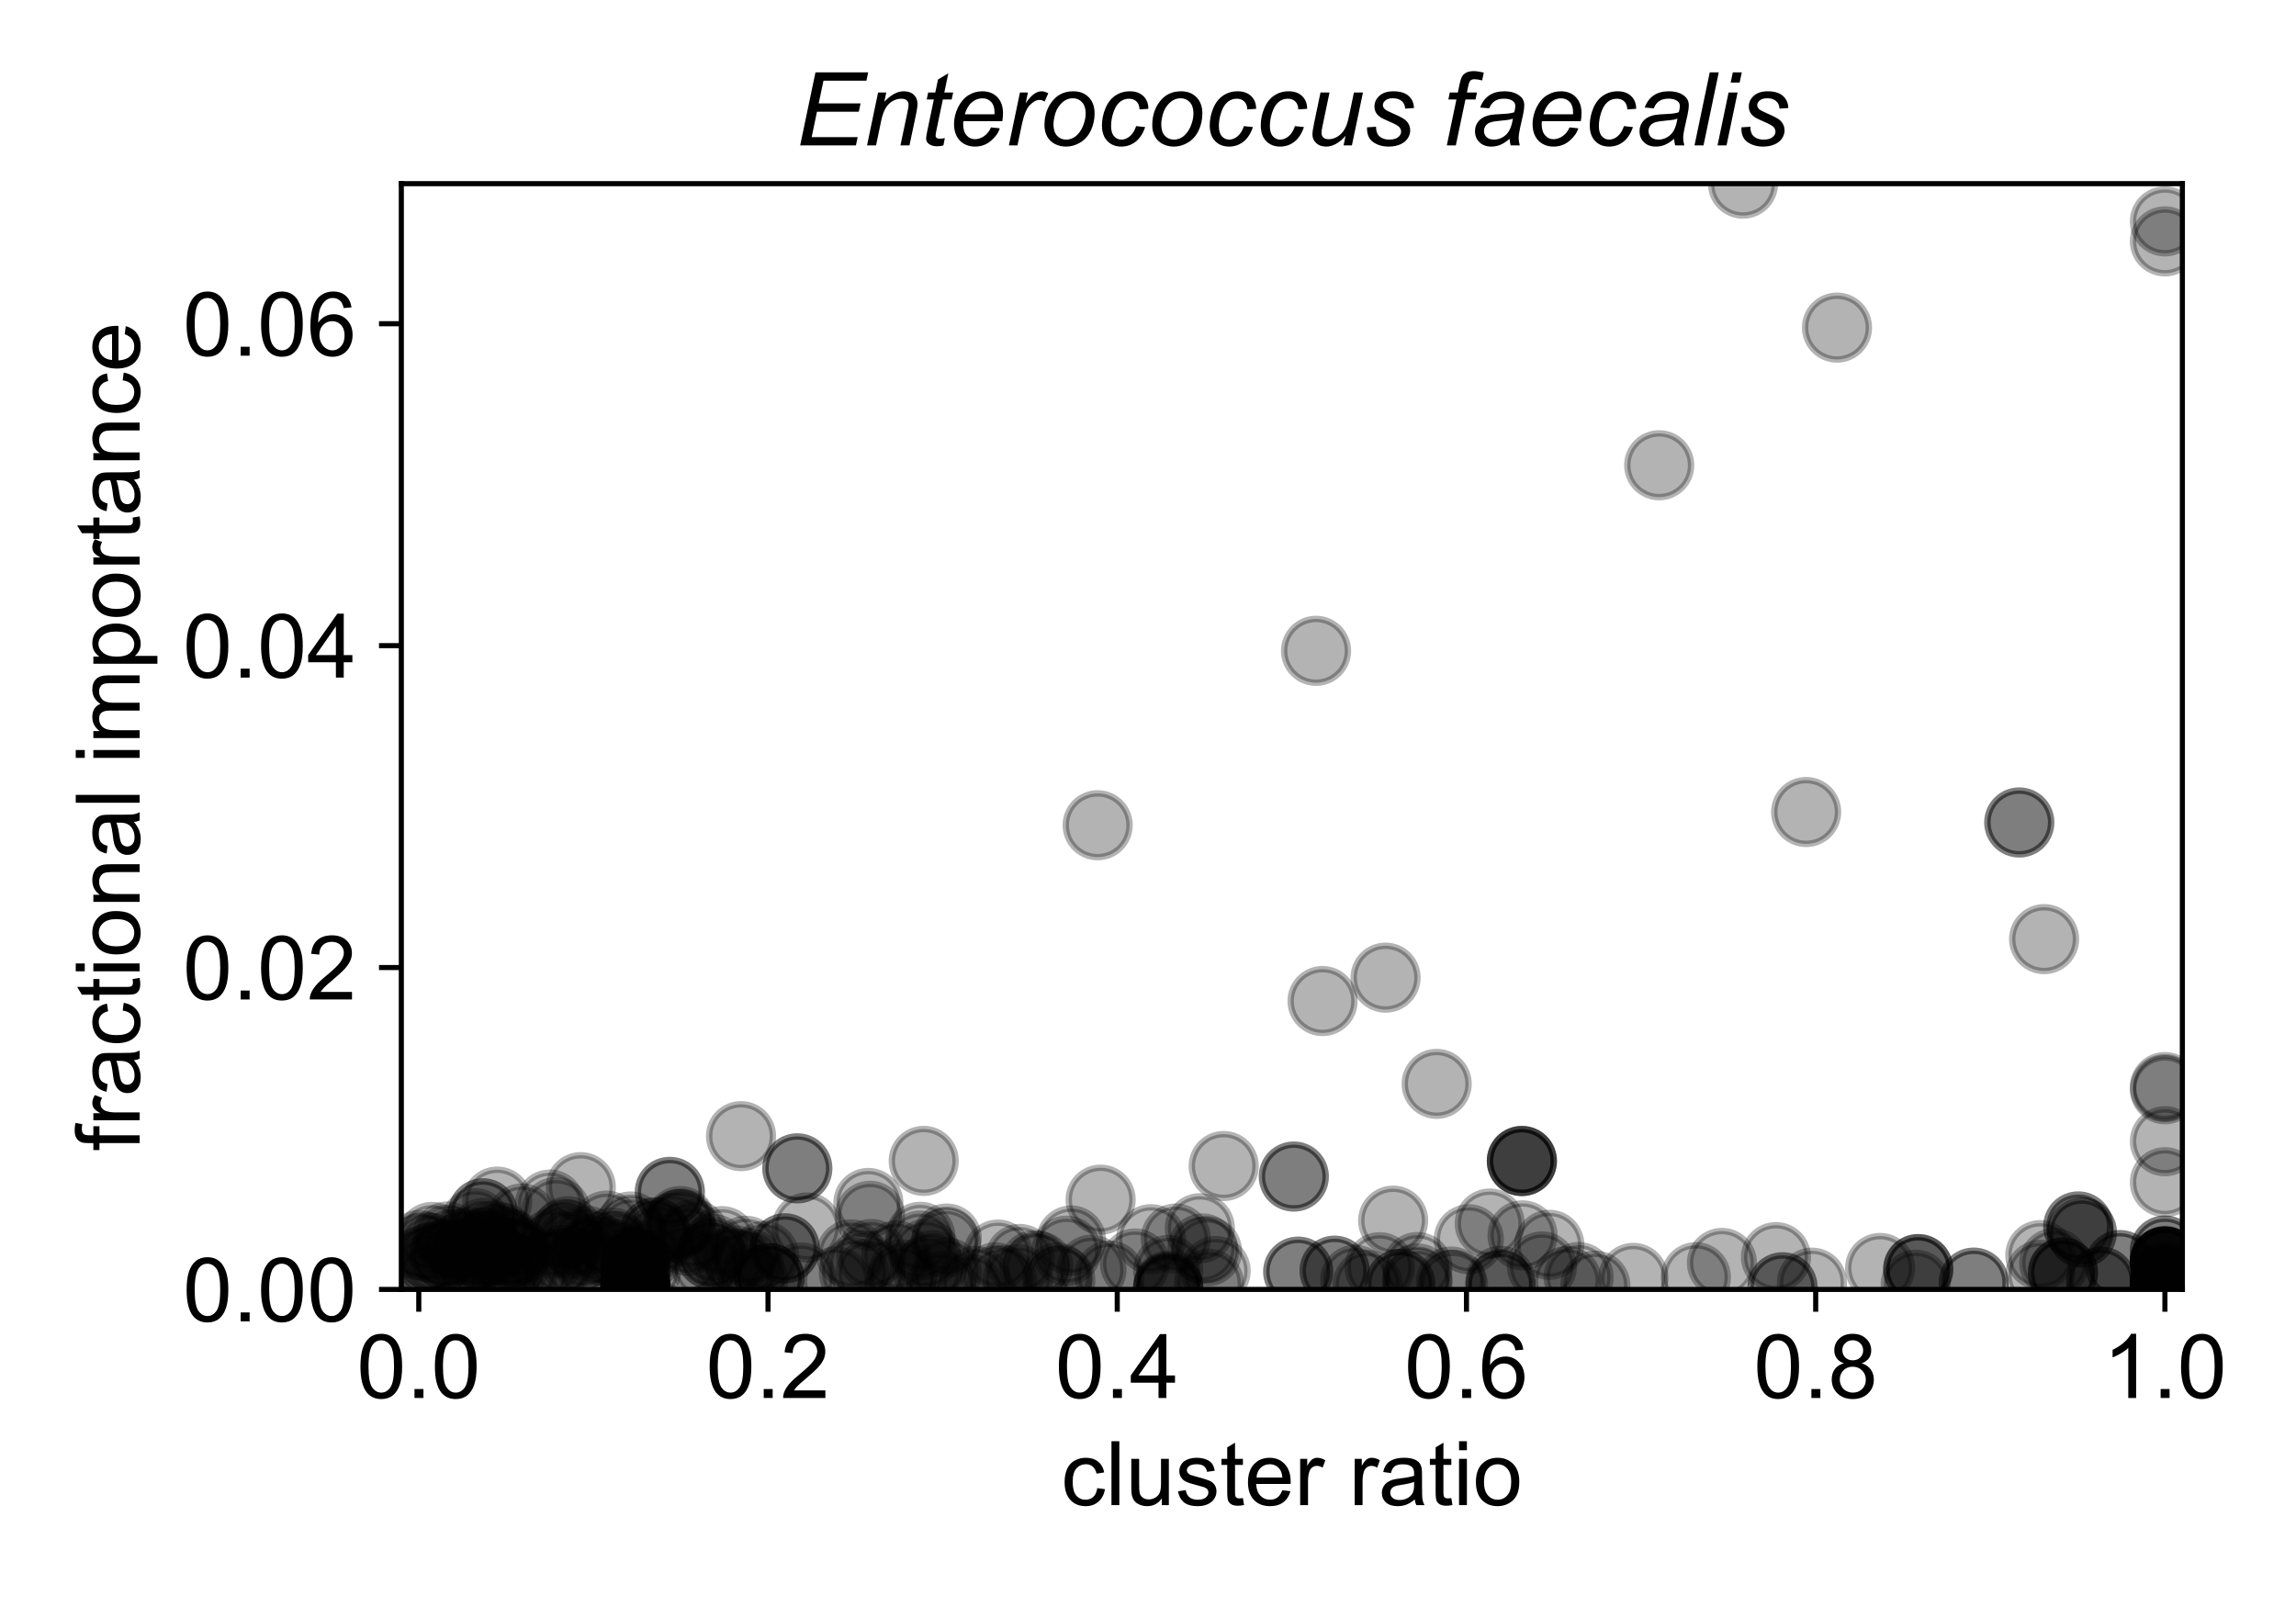 <?xml version="1.0" encoding="utf-8" standalone="no"?>
<!DOCTYPE svg PUBLIC "-//W3C//DTD SVG 1.1//EN"
  "http://www.w3.org/Graphics/SVG/1.1/DTD/svg11.dtd">
<!-- Created with matplotlib (https://matplotlib.org/) -->
<svg height="252pt" version="1.1" viewBox="0 0 360 252" width="360pt" xmlns="http://www.w3.org/2000/svg" xmlns:xlink="http://www.w3.org/1999/xlink">
 <defs>
  <style type="text/css">
*{stroke-linecap:butt;stroke-linejoin:round;}
  </style>
 </defs>
 <g id="figure_1">
  <g id="patch_1">
   <path d="M 0 252 
L 360 252 
L 360 0 
L 0 0 
z
" style="fill:#ffffff;"/>
  </g>
  <g id="axes_1">
   <g id="patch_2">
    <path d="M 62.925 202.2 
L 342.185 202.2 
L 342.185 28.8 
L 62.925 28.8 
z
" style="fill:#ffffff;"/>
   </g>
   <g id="PathCollection_1">
    <defs>
     <path d="M 0 5 
C 1.326 5 2.598 4.473 3.536 3.536 
C 4.473 2.598 5 1.326 5 0 
C 5 -1.326 4.473 -2.598 3.536 -3.536 
C 2.598 -4.473 1.326 -5 0 -5 
C -1.326 -5 -2.598 -4.473 -3.536 -3.536 
C -4.473 -2.598 -5 -1.326 -5 0 
C -5 1.326 -4.473 2.598 -3.536 3.536 
C -2.598 4.473 -1.326 5 0 5 
z
" id="m623a9f5b9d" style="stroke:#000000;stroke-opacity:0.3;"/>
    </defs>
    <g clip-path="url(#pbce079de30)">
     <use style="fill-opacity:0.3;stroke:#000000;stroke-opacity:0.3;" x="206.348" xlink:href="#m623a9f5b9d" y="102.06"/>
     <use style="fill-opacity:0.3;stroke:#000000;stroke-opacity:0.3;" x="162.783" xlink:href="#m623a9f5b9d" y="198.533"/>
     <use style="fill-opacity:0.3;stroke:#000000;stroke-opacity:0.3;" x="80.131" xlink:href="#m623a9f5b9d" y="196.326"/>
     <use style="fill-opacity:0.3;stroke:#000000;stroke-opacity:0.3;" x="339.447" xlink:href="#m623a9f5b9d" y="200.34"/>
     <use style="fill-opacity:0.3;stroke:#000000;stroke-opacity:0.3;" x="144.834" xlink:href="#m623a9f5b9d" y="182.046"/>
     <use style="fill-opacity:0.3;stroke:#000000;stroke-opacity:0.3;" x="233.58" xlink:href="#m623a9f5b9d" y="191.869"/>
     <use style="fill-opacity:0.3;stroke:#000000;stroke-opacity:0.3;" x="83.716" xlink:href="#m623a9f5b9d" y="199.733"/>
     <use style="fill-opacity:0.3;stroke:#000000;stroke-opacity:0.3;" x="107.547" xlink:href="#m623a9f5b9d" y="197.448"/>
     <use style="fill-opacity:0.3;stroke:#000000;stroke-opacity:0.3;" x="147.592" xlink:href="#m623a9f5b9d" y="201.666"/>
     <use style="fill-opacity:0.3;stroke:#000000;stroke-opacity:0.3;" x="75.647" xlink:href="#m623a9f5b9d" y="195.836"/>
     <use style="fill-opacity:0.3;stroke:#000000;stroke-opacity:0.3;" x="191.867" xlink:href="#m623a9f5b9d" y="182.85"/>
     <use style="fill-opacity:0.3;stroke:#000000;stroke-opacity:0.3;" x="339.447" xlink:href="#m623a9f5b9d" y="202.098"/>
     <use style="fill-opacity:0.3;stroke:#000000;stroke-opacity:0.3;" x="319.912" xlink:href="#m623a9f5b9d" y="196.823"/>
     <use style="fill-opacity:0.3;stroke:#000000;stroke-opacity:0.3;" x="339.447" xlink:href="#m623a9f5b9d" y="202.2"/>
     <use style="fill-opacity:0.3;stroke:#000000;stroke-opacity:0.3;" x="222.237" xlink:href="#m623a9f5b9d" y="201.171"/>
     <use style="fill-opacity:0.3;stroke:#000000;stroke-opacity:0.3;" x="294.796" xlink:href="#m623a9f5b9d" y="198.836"/>
     <use style="fill-opacity:0.3;stroke:#000000;stroke-opacity:0.3;" x="183.167" xlink:href="#m623a9f5b9d" y="201.849"/>
     <use style="fill-opacity:0.3;stroke:#000000;stroke-opacity:0.3;" x="326.424" xlink:href="#m623a9f5b9d" y="193.263"/>
     <use style="fill-opacity:0.3;stroke:#000000;stroke-opacity:0.3;" x="339.447" xlink:href="#m623a9f5b9d" y="185.385"/>
     <use style="fill-opacity:0.3;stroke:#000000;stroke-opacity:0.3;" x="89.399" xlink:href="#m623a9f5b9d" y="195.075"/>
     <use style="fill-opacity:0.3;stroke:#000000;stroke-opacity:0.3;" x="177.958" xlink:href="#m623a9f5b9d" y="198.13"/>
     <use style="fill-opacity:0.3;stroke:#000000;stroke-opacity:0.3;" x="76.04" xlink:href="#m623a9f5b9d" y="194.846"/>
     <use style="fill-opacity:0.3;stroke:#000000;stroke-opacity:0.3;" x="339.447" xlink:href="#m623a9f5b9d" y="178.958"/>
     <use style="fill-opacity:0.3;stroke:#000000;stroke-opacity:0.3;" x="77.968" xlink:href="#m623a9f5b9d" y="188.429"/>
     <use style="fill-opacity:0.3;stroke:#000000;stroke-opacity:0.3;" x="339.447" xlink:href="#m623a9f5b9d" y="202.146"/>
     <use style="fill-opacity:0.3;stroke:#000000;stroke-opacity:0.3;" x="87.33" xlink:href="#m623a9f5b9d" y="198.178"/>
     <use style="fill-opacity:0.3;stroke:#000000;stroke-opacity:0.3;" x="118.076" xlink:href="#m623a9f5b9d" y="200.68"/>
     <use style="fill-opacity:0.3;stroke:#000000;stroke-opacity:0.3;" x="72.982" xlink:href="#m623a9f5b9d" y="198.663"/>
     <use style="fill-opacity:0.3;stroke:#000000;stroke-opacity:0.3;" x="227.819" xlink:href="#m623a9f5b9d" y="201.478"/>
     <use style="fill-opacity:0.3;stroke:#000000;stroke-opacity:0.3;" x="87.177" xlink:href="#m623a9f5b9d" y="190.061"/>
     <use style="fill-opacity:0.3;stroke:#000000;stroke-opacity:0.3;" x="67.628" xlink:href="#m623a9f5b9d" y="195.695"/>
     <use style="fill-opacity:0.3;stroke:#000000;stroke-opacity:0.3;" x="91.554" xlink:href="#m623a9f5b9d" y="196.692"/>
     <use style="fill-opacity:0.3;stroke:#000000;stroke-opacity:0.3;" x="133.441" xlink:href="#m623a9f5b9d" y="196.707"/>
     <use style="fill-opacity:0.3;stroke:#000000;stroke-opacity:0.3;" x="73.934" xlink:href="#m623a9f5b9d" y="198.503"/>
     <use style="fill-opacity:0.3;stroke:#000000;stroke-opacity:0.3;" x="339.447" xlink:href="#m623a9f5b9d" y="201.33"/>
     <use style="fill-opacity:0.3;stroke:#000000;stroke-opacity:0.3;" x="235.26" xlink:href="#m623a9f5b9d" y="200.855"/>
     <use style="fill-opacity:0.3;stroke:#000000;stroke-opacity:0.3;" x="94.835" xlink:href="#m623a9f5b9d" y="196.264"/>
     <use style="fill-opacity:0.3;stroke:#000000;stroke-opacity:0.3;" x="325.858" xlink:href="#m623a9f5b9d" y="192.324"/>
     <use style="fill-opacity:0.3;stroke:#000000;stroke-opacity:0.3;" x="140.545" xlink:href="#m623a9f5b9d" y="196.879"/>
     <use style="fill-opacity:0.3;stroke:#000000;stroke-opacity:0.3;" x="117.393" xlink:href="#m623a9f5b9d" y="198.12"/>
     <use style="fill-opacity:0.3;stroke:#000000;stroke-opacity:0.3;" x="245.679" xlink:href="#m623a9f5b9d" y="200.896"/>
     <use style="fill-opacity:0.3;stroke:#000000;stroke-opacity:0.3;" x="125.59" xlink:href="#m623a9f5b9d" y="200.324"/>
     <use style="fill-opacity:0.3;stroke:#000000;stroke-opacity:0.3;" x="339.447" xlink:href="#m623a9f5b9d" y="201.881"/>
     <use style="fill-opacity:0.3;stroke:#000000;stroke-opacity:0.3;" x="339.447" xlink:href="#m623a9f5b9d" y="202.18"/>
     <use style="fill-opacity:0.3;stroke:#000000;stroke-opacity:0.3;" x="339.447" xlink:href="#m623a9f5b9d" y="202.111"/>
     <use style="fill-opacity:0.3;stroke:#000000;stroke-opacity:0.3;" x="120.655" xlink:href="#m623a9f5b9d" y="200.454"/>
     <use style="fill-opacity:0.3;stroke:#000000;stroke-opacity:0.3;" x="145.153" xlink:href="#m623a9f5b9d" y="196.637"/>
     <use style="fill-opacity:0.3;stroke:#000000;stroke-opacity:0.3;" x="136.416" xlink:href="#m623a9f5b9d" y="190.652"/>
     <use style="fill-opacity:0.3;stroke:#000000;stroke-opacity:0.3;" x="273.292" xlink:href="#m623a9f5b9d" y="28.8"/>
     <use style="fill-opacity:0.3;stroke:#000000;stroke-opacity:0.3;" x="247.518" xlink:href="#m623a9f5b9d" y="200.257"/>
     <use style="fill-opacity:0.3;stroke:#000000;stroke-opacity:0.3;" x="256.098" xlink:href="#m623a9f5b9d" y="200.39"/>
     <use style="fill-opacity:0.3;stroke:#000000;stroke-opacity:0.3;" x="88.627" xlink:href="#m623a9f5b9d" y="194.065"/>
     <use style="fill-opacity:0.3;stroke:#000000;stroke-opacity:0.3;" x="126.488" xlink:href="#m623a9f5b9d" y="192.489"/>
     <use style="fill-opacity:0.3;stroke:#000000;stroke-opacity:0.3;" x="339.447" xlink:href="#m623a9f5b9d" y="201.654"/>
     <use style="fill-opacity:0.3;stroke:#000000;stroke-opacity:0.3;" x="78.705" xlink:href="#m623a9f5b9d" y="194.109"/>
     <use style="fill-opacity:0.3;stroke:#000000;stroke-opacity:0.3;" x="66.592" xlink:href="#m623a9f5b9d" y="195.496"/>
     <use style="fill-opacity:0.3;stroke:#000000;stroke-opacity:0.3;" x="133.888" xlink:href="#m623a9f5b9d" y="199.575"/>
     <use style="fill-opacity:0.3;stroke:#000000;stroke-opacity:0.3;" x="216.317" xlink:href="#m623a9f5b9d" y="198.712"/>
     <use style="fill-opacity:0.3;stroke:#000000;stroke-opacity:0.3;" x="99.629" xlink:href="#m623a9f5b9d" y="199.353"/>
     <use style="fill-opacity:0.3;stroke:#000000;stroke-opacity:0.3;" x="159.583" xlink:href="#m623a9f5b9d" y="200.611"/>
     <use style="fill-opacity:0.3;stroke:#000000;stroke-opacity:0.3;" x="136.615" xlink:href="#m623a9f5b9d" y="196.649"/>
     <use style="fill-opacity:0.3;stroke:#000000;stroke-opacity:0.3;" x="300.377" xlink:href="#m623a9f5b9d" y="201.455"/>
     <use style="fill-opacity:0.3;stroke:#000000;stroke-opacity:0.3;" x="75.181" xlink:href="#m623a9f5b9d" y="196.586"/>
     <use style="fill-opacity:0.3;stroke:#000000;stroke-opacity:0.3;" x="105.027" xlink:href="#m623a9f5b9d" y="186.903"/>
     <use style="fill-opacity:0.3;stroke:#000000;stroke-opacity:0.3;" x="95.104" xlink:href="#m623a9f5b9d" y="192.196"/>
     <use style="fill-opacity:0.3;stroke:#000000;stroke-opacity:0.3;" x="73.467" xlink:href="#m623a9f5b9d" y="194.774"/>
     <use style="fill-opacity:0.3;stroke:#000000;stroke-opacity:0.3;" x="339.447" xlink:href="#m623a9f5b9d" y="197.874"/>
     <use style="fill-opacity:0.3;stroke:#000000;stroke-opacity:0.3;" x="103.321" xlink:href="#m623a9f5b9d" y="194.266"/>
     <use style="fill-opacity:0.3;stroke:#000000;stroke-opacity:0.3;" x="65.761" xlink:href="#m623a9f5b9d" y="195.237"/>
     <use style="fill-opacity:0.3;stroke:#000000;stroke-opacity:0.3;" x="300.767" xlink:href="#m623a9f5b9d" y="199.015"/>
     <use style="fill-opacity:0.3;stroke:#000000;stroke-opacity:0.3;" x="70.112" xlink:href="#m623a9f5b9d" y="193.903"/>
     <use style="fill-opacity:0.3;stroke:#000000;stroke-opacity:0.3;" x="125.016" xlink:href="#m623a9f5b9d" y="183.212"/>
     <use style="fill-opacity:0.3;stroke:#000000;stroke-opacity:0.3;" x="101.306" xlink:href="#m623a9f5b9d" y="199.365"/>
     <use style="fill-opacity:0.3;stroke:#000000;stroke-opacity:0.3;" x="135.081" xlink:href="#m623a9f5b9d" y="198.382"/>
     <use style="fill-opacity:0.3;stroke:#000000;stroke-opacity:0.3;" x="162.19" xlink:href="#m623a9f5b9d" y="198.382"/>
     <use style="fill-opacity:0.3;stroke:#000000;stroke-opacity:0.3;" x="99.629" xlink:href="#m623a9f5b9d" y="202.031"/>
     <use style="fill-opacity:0.3;stroke:#000000;stroke-opacity:0.3;" x="339.447" xlink:href="#m623a9f5b9d" y="197.834"/>
     <use style="fill-opacity:0.3;stroke:#000000;stroke-opacity:0.3;" x="339.447" xlink:href="#m623a9f5b9d" y="202.168"/>
     <use style="fill-opacity:0.3;stroke:#000000;stroke-opacity:0.3;" x="339.447" xlink:href="#m623a9f5b9d" y="202.16"/>
     <use style="fill-opacity:0.3;stroke:#000000;stroke-opacity:0.3;" x="288.03" xlink:href="#m623a9f5b9d" y="51.373"/>
     <use style="fill-opacity:0.3;stroke:#000000;stroke-opacity:0.3;" x="339.447" xlink:href="#m623a9f5b9d" y="202.12"/>
     <use style="fill-opacity:0.3;stroke:#000000;stroke-opacity:0.3;" x="339.447" xlink:href="#m623a9f5b9d" y="202.18"/>
     <use style="fill-opacity:0.3;stroke:#000000;stroke-opacity:0.3;" x="339.447" xlink:href="#m623a9f5b9d" y="201.326"/>
     <use style="fill-opacity:0.3;stroke:#000000;stroke-opacity:0.3;" x="86.215" xlink:href="#m623a9f5b9d" y="188.89"/>
     <use style="fill-opacity:0.3;stroke:#000000;stroke-opacity:0.3;" x="173.974" xlink:href="#m623a9f5b9d" y="200.025"/>
     <use style="fill-opacity:0.3;stroke:#000000;stroke-opacity:0.3;" x="99.629" xlink:href="#m623a9f5b9d" y="201.811"/>
     <use style="fill-opacity:0.3;stroke:#000000;stroke-opacity:0.3;" x="82.254" xlink:href="#m623a9f5b9d" y="198.893"/>
     <use style="fill-opacity:0.3;stroke:#000000;stroke-opacity:0.3;" x="78.98" xlink:href="#m623a9f5b9d" y="194.688"/>
     <use style="fill-opacity:0.3;stroke:#000000;stroke-opacity:0.3;" x="99.629" xlink:href="#m623a9f5b9d" y="199.353"/>
     <use style="fill-opacity:0.3;stroke:#000000;stroke-opacity:0.3;" x="80.66" xlink:href="#m623a9f5b9d" y="196.725"/>
     <use style="fill-opacity:0.3;stroke:#000000;stroke-opacity:0.3;" x="74.503" xlink:href="#m623a9f5b9d" y="191.805"/>
     <use style="fill-opacity:0.3;stroke:#000000;stroke-opacity:0.3;" x="93.479" xlink:href="#m623a9f5b9d" y="195.585"/>
     <use style="fill-opacity:0.3;stroke:#000000;stroke-opacity:0.3;" x="316.612" xlink:href="#m623a9f5b9d" y="128.975"/>
     <use style="fill-opacity:0.3;stroke:#000000;stroke-opacity:0.3;" x="99.629" xlink:href="#m623a9f5b9d" y="201.013"/>
     <use style="fill-opacity:0.3;stroke:#000000;stroke-opacity:0.3;" x="319.912" xlink:href="#m623a9f5b9d" y="199.923"/>
     <use style="fill-opacity:0.3;stroke:#000000;stroke-opacity:0.3;" x="339.447" xlink:href="#m623a9f5b9d" y="197.834"/>
     <use style="fill-opacity:0.3;stroke:#000000;stroke-opacity:0.3;" x="339.447" xlink:href="#m623a9f5b9d" y="197.834"/>
     <use style="fill-opacity:0.3;stroke:#000000;stroke-opacity:0.3;" x="76.04" xlink:href="#m623a9f5b9d" y="194.846"/>
     <use style="fill-opacity:0.3;stroke:#000000;stroke-opacity:0.3;" x="238.621" xlink:href="#m623a9f5b9d" y="182.062"/>
     <use style="fill-opacity:0.3;stroke:#000000;stroke-opacity:0.3;" x="323.46" xlink:href="#m623a9f5b9d" y="199.549"/>
     <use style="fill-opacity:0.3;stroke:#000000;stroke-opacity:0.3;" x="300.767" xlink:href="#m623a9f5b9d" y="199.015"/>
     <use style="fill-opacity:0.3;stroke:#000000;stroke-opacity:0.3;" x="172.107" xlink:href="#m623a9f5b9d" y="129.412"/>
     <use style="fill-opacity:0.3;stroke:#000000;stroke-opacity:0.3;" x="107.785" xlink:href="#m623a9f5b9d" y="194.564"/>
     <use style="fill-opacity:0.3;stroke:#000000;stroke-opacity:0.3;" x="75.181" xlink:href="#m623a9f5b9d" y="196.586"/>
     <use style="fill-opacity:0.3;stroke:#000000;stroke-opacity:0.3;" x="329.455" xlink:href="#m623a9f5b9d" y="200.983"/>
     <use style="fill-opacity:0.3;stroke:#000000;stroke-opacity:0.3;" x="339.447" xlink:href="#m623a9f5b9d" y="197.834"/>
     <use style="fill-opacity:0.3;stroke:#000000;stroke-opacity:0.3;" x="332.394" xlink:href="#m623a9f5b9d" y="198.384"/>
     <use style="fill-opacity:0.3;stroke:#000000;stroke-opacity:0.3;" x="116.19" xlink:href="#m623a9f5b9d" y="198.454"/>
     <use style="fill-opacity:0.3;stroke:#000000;stroke-opacity:0.3;" x="80.082" xlink:href="#m623a9f5b9d" y="195.113"/>
     <use style="fill-opacity:0.3;stroke:#000000;stroke-opacity:0.3;" x="95.979" xlink:href="#m623a9f5b9d" y="194.866"/>
     <use style="fill-opacity:0.3;stroke:#000000;stroke-opacity:0.3;" x="323.46" xlink:href="#m623a9f5b9d" y="199.549"/>
     <use style="fill-opacity:0.3;stroke:#000000;stroke-opacity:0.3;" x="339.447" xlink:href="#m623a9f5b9d" y="202.116"/>
     <use style="fill-opacity:0.3;stroke:#000000;stroke-opacity:0.3;" x="218.438" xlink:href="#m623a9f5b9d" y="191.413"/>
     <use style="fill-opacity:0.3;stroke:#000000;stroke-opacity:0.3;" x="339.447" xlink:href="#m623a9f5b9d" y="34.716"/>
     <use style="fill-opacity:0.3;stroke:#000000;stroke-opacity:0.3;" x="339.447" xlink:href="#m623a9f5b9d" y="197.834"/>
     <use style="fill-opacity:0.3;stroke:#000000;stroke-opacity:0.3;" x="339.447" xlink:href="#m623a9f5b9d" y="197.834"/>
     <use style="fill-opacity:0.3;stroke:#000000;stroke-opacity:0.3;" x="75.853" xlink:href="#m623a9f5b9d" y="193.337"/>
     <use style="fill-opacity:0.3;stroke:#000000;stroke-opacity:0.3;" x="332.394" xlink:href="#m623a9f5b9d" y="198.384"/>
     <use style="fill-opacity:0.3;stroke:#000000;stroke-opacity:0.3;" x="70.755" xlink:href="#m623a9f5b9d" y="194.625"/>
     <use style="fill-opacity:0.3;stroke:#000000;stroke-opacity:0.3;" x="88.492" xlink:href="#m623a9f5b9d" y="193.524"/>
     <use style="fill-opacity:0.3;stroke:#000000;stroke-opacity:0.3;" x="99.016" xlink:href="#m623a9f5b9d" y="193.111"/>
     <use style="fill-opacity:0.3;stroke:#000000;stroke-opacity:0.3;" x="329.455" xlink:href="#m623a9f5b9d" y="200.983"/>
     <use style="fill-opacity:0.3;stroke:#000000;stroke-opacity:0.3;" x="238.621" xlink:href="#m623a9f5b9d" y="182.062"/>
     <use style="fill-opacity:0.3;stroke:#000000;stroke-opacity:0.3;" x="99.629" xlink:href="#m623a9f5b9d" y="201.668"/>
     <use style="fill-opacity:0.3;stroke:#000000;stroke-opacity:0.3;" x="74.873" xlink:href="#m623a9f5b9d" y="197.05"/>
     <use style="fill-opacity:0.3;stroke:#000000;stroke-opacity:0.3;" x="339.447" xlink:href="#m623a9f5b9d" y="200.318"/>
     <use style="fill-opacity:0.3;stroke:#000000;stroke-opacity:0.3;" x="171.145" xlink:href="#m623a9f5b9d" y="199.103"/>
     <use style="fill-opacity:0.3;stroke:#000000;stroke-opacity:0.3;" x="77.435" xlink:href="#m623a9f5b9d" y="193.767"/>
     <use style="fill-opacity:0.3;stroke:#000000;stroke-opacity:0.3;" x="148.438" xlink:href="#m623a9f5b9d" y="194.216"/>
     <use style="fill-opacity:0.3;stroke:#000000;stroke-opacity:0.3;" x="71.881" xlink:href="#m623a9f5b9d" y="195.149"/>
     <use style="fill-opacity:0.3;stroke:#000000;stroke-opacity:0.3;" x="227.532" xlink:href="#m623a9f5b9d" y="200.965"/>
     <use style="fill-opacity:0.3;stroke:#000000;stroke-opacity:0.3;" x="65.957" xlink:href="#m623a9f5b9d" y="197.826"/>
     <use style="fill-opacity:0.3;stroke:#000000;stroke-opacity:0.3;" x="102.659" xlink:href="#m623a9f5b9d" y="193.257"/>
     <use style="fill-opacity:0.3;stroke:#000000;stroke-opacity:0.3;" x="105.535" xlink:href="#m623a9f5b9d" y="192.577"/>
     <use style="fill-opacity:0.3;stroke:#000000;stroke-opacity:0.3;" x="75.724" xlink:href="#m623a9f5b9d" y="190.269"/>
     <use style="fill-opacity:0.3;stroke:#000000;stroke-opacity:0.3;" x="203.551" xlink:href="#m623a9f5b9d" y="199.415"/>
     <use style="fill-opacity:0.3;stroke:#000000;stroke-opacity:0.3;" x="92.046" xlink:href="#m623a9f5b9d" y="194.578"/>
     <use style="fill-opacity:0.3;stroke:#000000;stroke-opacity:0.3;" x="167.22" xlink:href="#m623a9f5b9d" y="196.118"/>
     <use style="fill-opacity:0.3;stroke:#000000;stroke-opacity:0.3;" x="190.609" xlink:href="#m623a9f5b9d" y="199.312"/>
     <use style="fill-opacity:0.3;stroke:#000000;stroke-opacity:0.3;" x="116.946" xlink:href="#m623a9f5b9d" y="196.135"/>
     <use style="fill-opacity:0.3;stroke:#000000;stroke-opacity:0.3;" x="222.237" xlink:href="#m623a9f5b9d" y="200.48"/>
     <use style="fill-opacity:0.3;stroke:#000000;stroke-opacity:0.3;" x="189.256" xlink:href="#m623a9f5b9d" y="196.218"/>
     <use style="fill-opacity:0.3;stroke:#000000;stroke-opacity:0.3;" x="113.213" xlink:href="#m623a9f5b9d" y="194.628"/>
     <use style="fill-opacity:0.3;stroke:#000000;stroke-opacity:0.3;" x="80.984" xlink:href="#m623a9f5b9d" y="196.244"/>
     <use style="fill-opacity:0.3;stroke:#000000;stroke-opacity:0.3;" x="151.911" xlink:href="#m623a9f5b9d" y="202.084"/>
     <use style="fill-opacity:0.3;stroke:#000000;stroke-opacity:0.3;" x="339.447" xlink:href="#m623a9f5b9d" y="201.383"/>
     <use style="fill-opacity:0.3;stroke:#000000;stroke-opacity:0.3;" x="99.629" xlink:href="#m623a9f5b9d" y="202.079"/>
     <use style="fill-opacity:0.3;stroke:#000000;stroke-opacity:0.3;" x="67.653" xlink:href="#m623a9f5b9d" y="198.628"/>
     <use style="fill-opacity:0.3;stroke:#000000;stroke-opacity:0.3;" x="99.629" xlink:href="#m623a9f5b9d" y="201.727"/>
     <use style="fill-opacity:0.3;stroke:#000000;stroke-opacity:0.3;" x="99.629" xlink:href="#m623a9f5b9d" y="201.727"/>
     <use style="fill-opacity:0.3;stroke:#000000;stroke-opacity:0.3;" x="219.538" xlink:href="#m623a9f5b9d" y="201.342"/>
     <use style="fill-opacity:0.3;stroke:#000000;stroke-opacity:0.3;" x="131.073" xlink:href="#m623a9f5b9d" y="200.954"/>
     <use style="fill-opacity:0.3;stroke:#000000;stroke-opacity:0.3;" x="284.105" xlink:href="#m623a9f5b9d" y="201.14"/>
     <use style="fill-opacity:0.3;stroke:#000000;stroke-opacity:0.3;" x="242.921" xlink:href="#m623a9f5b9d" y="195.202"/>
     <use style="fill-opacity:0.3;stroke:#000000;stroke-opacity:0.3;" x="238.733" xlink:href="#m623a9f5b9d" y="193.719"/>
     <use style="fill-opacity:0.3;stroke:#000000;stroke-opacity:0.3;" x="209.26" xlink:href="#m623a9f5b9d" y="199.259"/>
     <use style="fill-opacity:0.3;stroke:#000000;stroke-opacity:0.3;" x="101.475" xlink:href="#m623a9f5b9d" y="196.822"/>
     <use style="fill-opacity:0.3;stroke:#000000;stroke-opacity:0.3;" x="67.817" xlink:href="#m623a9f5b9d" y="197.059"/>
     <use style="fill-opacity:0.3;stroke:#000000;stroke-opacity:0.3;" x="92.777" xlink:href="#m623a9f5b9d" y="198.698"/>
     <use style="fill-opacity:0.3;stroke:#000000;stroke-opacity:0.3;" x="146.228" xlink:href="#m623a9f5b9d" y="198.408"/>
     <use style="fill-opacity:0.3;stroke:#000000;stroke-opacity:0.3;" x="79.781" xlink:href="#m623a9f5b9d" y="198.551"/>
     <use style="fill-opacity:0.3;stroke:#000000;stroke-opacity:0.3;" x="88.23" xlink:href="#m623a9f5b9d" y="197.564"/>
     <use style="fill-opacity:0.3;stroke:#000000;stroke-opacity:0.3;" x="67.655" xlink:href="#m623a9f5b9d" y="200.401"/>
     <use style="fill-opacity:0.3;stroke:#000000;stroke-opacity:0.3;" x="114.22" xlink:href="#m623a9f5b9d" y="197.917"/>
     <use style="fill-opacity:0.3;stroke:#000000;stroke-opacity:0.3;" x="106.495" xlink:href="#m623a9f5b9d" y="191.953"/>
     <use style="fill-opacity:0.3;stroke:#000000;stroke-opacity:0.3;" x="214.423" xlink:href="#m623a9f5b9d" y="201.5"/>
     <use style="fill-opacity:0.3;stroke:#000000;stroke-opacity:0.3;" x="339.447" xlink:href="#m623a9f5b9d" y="170.81"/>
     <use style="fill-opacity:0.3;stroke:#000000;stroke-opacity:0.3;" x="339.447" xlink:href="#m623a9f5b9d" y="196.103"/>
     <use style="fill-opacity:0.3;stroke:#000000;stroke-opacity:0.3;" x="339.447" xlink:href="#m623a9f5b9d" y="170.466"/>
     <use style="fill-opacity:0.3;stroke:#000000;stroke-opacity:0.3;" x="235.26" xlink:href="#m623a9f5b9d" y="201.653"/>
     <use style="fill-opacity:0.3;stroke:#000000;stroke-opacity:0.3;" x="90.405" xlink:href="#m623a9f5b9d" y="197.975"/>
     <use style="fill-opacity:0.3;stroke:#000000;stroke-opacity:0.3;" x="326.424" xlink:href="#m623a9f5b9d" y="193.263"/>
     <use style="fill-opacity:0.3;stroke:#000000;stroke-opacity:0.3;" x="339.447" xlink:href="#m623a9f5b9d" y="196.103"/>
     <use style="fill-opacity:0.3;stroke:#000000;stroke-opacity:0.3;" x="99.629" xlink:href="#m623a9f5b9d" y="201.811"/>
     <use style="fill-opacity:0.3;stroke:#000000;stroke-opacity:0.3;" x="183.167" xlink:href="#m623a9f5b9d" y="201.618"/>
     <use style="fill-opacity:0.3;stroke:#000000;stroke-opacity:0.3;" x="283.194" xlink:href="#m623a9f5b9d" y="127.336"/>
     <use style="fill-opacity:0.3;stroke:#000000;stroke-opacity:0.3;" x="99.629" xlink:href="#m623a9f5b9d" y="198.088"/>
     <use style="fill-opacity:0.3;stroke:#000000;stroke-opacity:0.3;" x="102.659" xlink:href="#m623a9f5b9d" y="193.257"/>
     <use style="fill-opacity:0.3;stroke:#000000;stroke-opacity:0.3;" x="260.153" xlink:href="#m623a9f5b9d" y="72.959"/>
     <use style="fill-opacity:0.3;stroke:#000000;stroke-opacity:0.3;" x="202.862" xlink:href="#m623a9f5b9d" y="184.5"/>
     <use style="fill-opacity:0.3;stroke:#000000;stroke-opacity:0.3;" x="73.276" xlink:href="#m623a9f5b9d" y="195.974"/>
     <use style="fill-opacity:0.3;stroke:#000000;stroke-opacity:0.3;" x="156.485" xlink:href="#m623a9f5b9d" y="196.734"/>
     <use style="fill-opacity:0.3;stroke:#000000;stroke-opacity:0.3;" x="159.891" xlink:href="#m623a9f5b9d" y="197.424"/>
     <use style="fill-opacity:0.3;stroke:#000000;stroke-opacity:0.3;" x="172.572" xlink:href="#m623a9f5b9d" y="188.123"/>
     <use style="fill-opacity:0.3;stroke:#000000;stroke-opacity:0.3;" x="202.862" xlink:href="#m623a9f5b9d" y="184.5"/>
     <use style="fill-opacity:0.3;stroke:#000000;stroke-opacity:0.3;" x="180.472" xlink:href="#m623a9f5b9d" y="194.325"/>
     <use style="fill-opacity:0.3;stroke:#000000;stroke-opacity:0.3;" x="78.98" xlink:href="#m623a9f5b9d" y="201.808"/>
     <use style="fill-opacity:0.3;stroke:#000000;stroke-opacity:0.3;" x="67.221" xlink:href="#m623a9f5b9d" y="197.282"/>
     <use style="fill-opacity:0.3;stroke:#000000;stroke-opacity:0.3;" x="230.299" xlink:href="#m623a9f5b9d" y="194.329"/>
     <use style="fill-opacity:0.3;stroke:#000000;stroke-opacity:0.3;" x="166.245" xlink:href="#m623a9f5b9d" y="200.761"/>
     <use style="fill-opacity:0.3;stroke:#000000;stroke-opacity:0.3;" x="69.651" xlink:href="#m623a9f5b9d" y="196.626"/>
     <use style="fill-opacity:0.3;stroke:#000000;stroke-opacity:0.3;" x="136.157" xlink:href="#m623a9f5b9d" y="188.642"/>
     <use style="fill-opacity:0.3;stroke:#000000;stroke-opacity:0.3;" x="96.753" xlink:href="#m623a9f5b9d" y="196.622"/>
     <use style="fill-opacity:0.3;stroke:#000000;stroke-opacity:0.3;" x="339.447" xlink:href="#m623a9f5b9d" y="202.131"/>
     <use style="fill-opacity:0.3;stroke:#000000;stroke-opacity:0.3;" x="141.492" xlink:href="#m623a9f5b9d" y="199.838"/>
     <use style="fill-opacity:0.3;stroke:#000000;stroke-opacity:0.3;" x="165.802" xlink:href="#m623a9f5b9d" y="200.359"/>
     <use style="fill-opacity:0.3;stroke:#000000;stroke-opacity:0.3;" x="339.447" xlink:href="#m623a9f5b9d" y="201.263"/>
     <use style="fill-opacity:0.3;stroke:#000000;stroke-opacity:0.3;" x="339.447" xlink:href="#m623a9f5b9d" y="201.263"/>
     <use style="fill-opacity:0.3;stroke:#000000;stroke-opacity:0.3;" x="300.767" xlink:href="#m623a9f5b9d" y="199.015"/>
     <use style="fill-opacity:0.3;stroke:#000000;stroke-opacity:0.3;" x="339.447" xlink:href="#m623a9f5b9d" y="37.852"/>
     <use style="fill-opacity:0.3;stroke:#000000;stroke-opacity:0.3;" x="91.063" xlink:href="#m623a9f5b9d" y="186.163"/>
     <use style="fill-opacity:0.3;stroke:#000000;stroke-opacity:0.3;" x="238.621" xlink:href="#m623a9f5b9d" y="182.062"/>
     <use style="fill-opacity:0.3;stroke:#000000;stroke-opacity:0.3;" x="111.822" xlink:href="#m623a9f5b9d" y="195.858"/>
     <use style="fill-opacity:0.3;stroke:#000000;stroke-opacity:0.3;" x="148.438" xlink:href="#m623a9f5b9d" y="199.544"/>
     <use style="fill-opacity:0.3;stroke:#000000;stroke-opacity:0.3;" x="86.595" xlink:href="#m623a9f5b9d" y="194.975"/>
     <use style="fill-opacity:0.3;stroke:#000000;stroke-opacity:0.3;" x="67.721" xlink:href="#m623a9f5b9d" y="193.975"/>
     <use style="fill-opacity:0.3;stroke:#000000;stroke-opacity:0.3;" x="98.876" xlink:href="#m623a9f5b9d" y="192.329"/>
     <use style="fill-opacity:0.3;stroke:#000000;stroke-opacity:0.3;" x="203.551" xlink:href="#m623a9f5b9d" y="199.415"/>
     <use style="fill-opacity:0.3;stroke:#000000;stroke-opacity:0.3;" x="235.26" xlink:href="#m623a9f5b9d" y="201.534"/>
     <use style="fill-opacity:0.3;stroke:#000000;stroke-opacity:0.3;" x="105.027" xlink:href="#m623a9f5b9d" y="186.903"/>
     <use style="fill-opacity:0.3;stroke:#000000;stroke-opacity:0.3;" x="80.131" xlink:href="#m623a9f5b9d" y="196.326"/>
     <use style="fill-opacity:0.3;stroke:#000000;stroke-opacity:0.3;" x="269.989" xlink:href="#m623a9f5b9d" y="198.045"/>
     <use style="fill-opacity:0.3;stroke:#000000;stroke-opacity:0.3;" x="339.447" xlink:href="#m623a9f5b9d" y="202.018"/>
     <use style="fill-opacity:0.3;stroke:#000000;stroke-opacity:0.3;" x="325.858" xlink:href="#m623a9f5b9d" y="192.324"/>
     <use style="fill-opacity:0.3;stroke:#000000;stroke-opacity:0.3;" x="156.057" xlink:href="#m623a9f5b9d" y="200.314"/>
     <use style="fill-opacity:0.3;stroke:#000000;stroke-opacity:0.3;" x="209.26" xlink:href="#m623a9f5b9d" y="199.259"/>
     <use style="fill-opacity:0.3;stroke:#000000;stroke-opacity:0.3;" x="136.524" xlink:href="#m623a9f5b9d" y="199.628"/>
     <use style="fill-opacity:0.3;stroke:#000000;stroke-opacity:0.3;" x="99.629" xlink:href="#m623a9f5b9d" y="197.551"/>
     <use style="fill-opacity:0.3;stroke:#000000;stroke-opacity:0.3;" x="207.368" xlink:href="#m623a9f5b9d" y="156.978"/>
     <use style="fill-opacity:0.3;stroke:#000000;stroke-opacity:0.3;" x="76.896" xlink:href="#m623a9f5b9d" y="196.355"/>
     <use style="fill-opacity:0.3;stroke:#000000;stroke-opacity:0.3;" x="189.561" xlink:href="#m623a9f5b9d" y="201.319"/>
     <use style="fill-opacity:0.3;stroke:#000000;stroke-opacity:0.3;" x="183.167" xlink:href="#m623a9f5b9d" y="199.148"/>
     <use style="fill-opacity:0.3;stroke:#000000;stroke-opacity:0.3;" x="157.12" xlink:href="#m623a9f5b9d" y="200.762"/>
     <use style="fill-opacity:0.3;stroke:#000000;stroke-opacity:0.3;" x="145.444" xlink:href="#m623a9f5b9d" y="199.169"/>
     <use style="fill-opacity:0.3;stroke:#000000;stroke-opacity:0.3;" x="77.827" xlink:href="#m623a9f5b9d" y="200.221"/>
     <use style="fill-opacity:0.3;stroke:#000000;stroke-opacity:0.3;" x="225.261" xlink:href="#m623a9f5b9d" y="169.965"/>
     <use style="fill-opacity:0.3;stroke:#000000;stroke-opacity:0.3;" x="99.817" xlink:href="#m623a9f5b9d" y="198.397"/>
     <use style="fill-opacity:0.3;stroke:#000000;stroke-opacity:0.3;" x="120.655" xlink:href="#m623a9f5b9d" y="200.454"/>
     <use style="fill-opacity:0.3;stroke:#000000;stroke-opacity:0.3;" x="106.682" xlink:href="#m623a9f5b9d" y="191.471"/>
     <use style="fill-opacity:0.3;stroke:#000000;stroke-opacity:0.3;" x="111.489" xlink:href="#m623a9f5b9d" y="196.72"/>
     <use style="fill-opacity:0.3;stroke:#000000;stroke-opacity:0.3;" x="111.489" xlink:href="#m623a9f5b9d" y="196.72"/>
     <use style="fill-opacity:0.3;stroke:#000000;stroke-opacity:0.3;" x="323.46" xlink:href="#m623a9f5b9d" y="199.549"/>
     <use style="fill-opacity:0.3;stroke:#000000;stroke-opacity:0.3;" x="339.447" xlink:href="#m623a9f5b9d" y="197.874"/>
     <use style="fill-opacity:0.3;stroke:#000000;stroke-opacity:0.3;" x="279.493" xlink:href="#m623a9f5b9d" y="201.849"/>
     <use style="fill-opacity:0.3;stroke:#000000;stroke-opacity:0.3;" x="219.538" xlink:href="#m623a9f5b9d" y="201.342"/>
     <use style="fill-opacity:0.3;stroke:#000000;stroke-opacity:0.3;" x="106.752" xlink:href="#m623a9f5b9d" y="191.885"/>
     <use style="fill-opacity:0.3;stroke:#000000;stroke-opacity:0.3;" x="141.336" xlink:href="#m623a9f5b9d" y="200.775"/>
     <use style="fill-opacity:0.3;stroke:#000000;stroke-opacity:0.3;" x="119.81" xlink:href="#m623a9f5b9d" y="196.944"/>
     <use style="fill-opacity:0.3;stroke:#000000;stroke-opacity:0.3;" x="144.246" xlink:href="#m623a9f5b9d" y="195.324"/>
     <use style="fill-opacity:0.3;stroke:#000000;stroke-opacity:0.3;" x="99.629" xlink:href="#m623a9f5b9d" y="201.911"/>
     <use style="fill-opacity:0.3;stroke:#000000;stroke-opacity:0.3;" x="152.922" xlink:href="#m623a9f5b9d" y="200.864"/>
     <use style="fill-opacity:0.3;stroke:#000000;stroke-opacity:0.3;" x="123.059" xlink:href="#m623a9f5b9d" y="195.752"/>
     <use style="fill-opacity:0.3;stroke:#000000;stroke-opacity:0.3;" x="89.009" xlink:href="#m623a9f5b9d" y="193.081"/>
     <use style="fill-opacity:0.3;stroke:#000000;stroke-opacity:0.3;" x="144.301" xlink:href="#m623a9f5b9d" y="193.945"/>
     <use style="fill-opacity:0.3;stroke:#000000;stroke-opacity:0.3;" x="309.47" xlink:href="#m623a9f5b9d" y="201.135"/>
     <use style="fill-opacity:0.3;stroke:#000000;stroke-opacity:0.3;" x="184.36" xlink:href="#m623a9f5b9d" y="194.216"/>
     <use style="fill-opacity:0.3;stroke:#000000;stroke-opacity:0.3;" x="120.655" xlink:href="#m623a9f5b9d" y="200.454"/>
     <use style="fill-opacity:0.3;stroke:#000000;stroke-opacity:0.3;" x="238.621" xlink:href="#m623a9f5b9d" y="182.062"/>
     <use style="fill-opacity:0.3;stroke:#000000;stroke-opacity:0.3;" x="125.016" xlink:href="#m623a9f5b9d" y="183.212"/>
     <use style="fill-opacity:0.3;stroke:#000000;stroke-opacity:0.3;" x="339.447" xlink:href="#m623a9f5b9d" y="202.107"/>
     <use style="fill-opacity:0.3;stroke:#000000;stroke-opacity:0.3;" x="339.447" xlink:href="#m623a9f5b9d" y="202.2"/>
     <use style="fill-opacity:0.3;stroke:#000000;stroke-opacity:0.3;" x="309.47" xlink:href="#m623a9f5b9d" y="201.135"/>
     <use style="fill-opacity:0.3;stroke:#000000;stroke-opacity:0.3;" x="339.447" xlink:href="#m623a9f5b9d" y="202.107"/>
     <use style="fill-opacity:0.3;stroke:#000000;stroke-opacity:0.3;" x="99.629" xlink:href="#m623a9f5b9d" y="201.57"/>
     <use style="fill-opacity:0.3;stroke:#000000;stroke-opacity:0.3;" x="96.593" xlink:href="#m623a9f5b9d" y="195.401"/>
     <use style="fill-opacity:0.3;stroke:#000000;stroke-opacity:0.3;" x="250.144" xlink:href="#m623a9f5b9d" y="201.613"/>
     <use style="fill-opacity:0.3;stroke:#000000;stroke-opacity:0.3;" x="167.954" xlink:href="#m623a9f5b9d" y="194.528"/>
     <use style="fill-opacity:0.3;stroke:#000000;stroke-opacity:0.3;" x="80.443" xlink:href="#m623a9f5b9d" y="198.858"/>
     <use style="fill-opacity:0.3;stroke:#000000;stroke-opacity:0.3;" x="188.128" xlink:href="#m623a9f5b9d" y="192.601"/>
     <use style="fill-opacity:0.3;stroke:#000000;stroke-opacity:0.3;" x="222.237" xlink:href="#m623a9f5b9d" y="198.692"/>
     <use style="fill-opacity:0.3;stroke:#000000;stroke-opacity:0.3;" x="73.842" xlink:href="#m623a9f5b9d" y="197.237"/>
     <use style="fill-opacity:0.3;stroke:#000000;stroke-opacity:0.3;" x="316.612" xlink:href="#m623a9f5b9d" y="128.975"/>
     <use style="fill-opacity:0.3;stroke:#000000;stroke-opacity:0.3;" x="322.083" xlink:href="#m623a9f5b9d" y="198.05"/>
     <use style="fill-opacity:0.3;stroke:#000000;stroke-opacity:0.3;" x="116.19" xlink:href="#m623a9f5b9d" y="178.165"/>
     <use style="fill-opacity:0.3;stroke:#000000;stroke-opacity:0.3;" x="188.556" xlink:href="#m623a9f5b9d" y="195.774"/>
     <use style="fill-opacity:0.3;stroke:#000000;stroke-opacity:0.3;" x="339.447" xlink:href="#m623a9f5b9d" y="201.36"/>
     <use style="fill-opacity:0.3;stroke:#000000;stroke-opacity:0.3;" x="279.493" xlink:href="#m623a9f5b9d" y="201.876"/>
     <use style="fill-opacity:0.3;stroke:#000000;stroke-opacity:0.3;" x="108.748" xlink:href="#m623a9f5b9d" y="193.523"/>
     <use style="fill-opacity:0.3;stroke:#000000;stroke-opacity:0.3;" x="123.059" xlink:href="#m623a9f5b9d" y="195.752"/>
     <use style="fill-opacity:0.3;stroke:#000000;stroke-opacity:0.3;" x="217.249" xlink:href="#m623a9f5b9d" y="153.309"/>
     <use style="fill-opacity:0.3;stroke:#000000;stroke-opacity:0.3;" x="148.294" xlink:href="#m623a9f5b9d" y="194.89"/>
     <use style="fill-opacity:0.3;stroke:#000000;stroke-opacity:0.3;" x="339.447" xlink:href="#m623a9f5b9d" y="202.116"/>
     <use style="fill-opacity:0.3;stroke:#000000;stroke-opacity:0.3;" x="339.447" xlink:href="#m623a9f5b9d" y="202.116"/>
     <use style="fill-opacity:0.3;stroke:#000000;stroke-opacity:0.3;" x="339.447" xlink:href="#m623a9f5b9d" y="202.182"/>
     <use style="fill-opacity:0.3;stroke:#000000;stroke-opacity:0.3;" x="110.744" xlink:href="#m623a9f5b9d" y="198.443"/>
     <use style="fill-opacity:0.3;stroke:#000000;stroke-opacity:0.3;" x="92.689" xlink:href="#m623a9f5b9d" y="196.254"/>
     <use style="fill-opacity:0.3;stroke:#000000;stroke-opacity:0.3;" x="99.629" xlink:href="#m623a9f5b9d" y="201.659"/>
     <use style="fill-opacity:0.3;stroke:#000000;stroke-opacity:0.3;" x="75.724" xlink:href="#m623a9f5b9d" y="190.269"/>
     <use style="fill-opacity:0.3;stroke:#000000;stroke-opacity:0.3;" x="183.167" xlink:href="#m623a9f5b9d" y="202.139"/>
     <use style="fill-opacity:0.3;stroke:#000000;stroke-opacity:0.3;" x="320.504" xlink:href="#m623a9f5b9d" y="147.268"/>
     <use style="fill-opacity:0.3;stroke:#000000;stroke-opacity:0.3;" x="81.829" xlink:href="#m623a9f5b9d" y="191.072"/>
     <use style="fill-opacity:0.3;stroke:#000000;stroke-opacity:0.3;" x="85.492" xlink:href="#m623a9f5b9d" y="198.305"/>
     <use style="fill-opacity:0.3;stroke:#000000;stroke-opacity:0.3;" x="278.46" xlink:href="#m623a9f5b9d" y="197.132"/>
     <use style="fill-opacity:0.3;stroke:#000000;stroke-opacity:0.3;" x="212.485" xlink:href="#m623a9f5b9d" y="200.689"/>
     <use style="fill-opacity:0.3;stroke:#000000;stroke-opacity:0.3;" x="69.787" xlink:href="#m623a9f5b9d" y="196.723"/>
     <use style="fill-opacity:0.3;stroke:#000000;stroke-opacity:0.3;" x="339.447" xlink:href="#m623a9f5b9d" y="197.708"/>
     <use style="fill-opacity:0.3;stroke:#000000;stroke-opacity:0.3;" x="265.904" xlink:href="#m623a9f5b9d" y="200.278"/>
     <use style="fill-opacity:0.3;stroke:#000000;stroke-opacity:0.3;" x="183.167" xlink:href="#m623a9f5b9d" y="201.946"/>
     <use style="fill-opacity:0.3;stroke:#000000;stroke-opacity:0.3;" x="115.347" xlink:href="#m623a9f5b9d" y="197.651"/>
     <use style="fill-opacity:0.3;stroke:#000000;stroke-opacity:0.3;" x="339.447" xlink:href="#m623a9f5b9d" y="202.134"/>
     <use style="fill-opacity:0.3;stroke:#000000;stroke-opacity:0.3;" x="339.447" xlink:href="#m623a9f5b9d" y="202.118"/>
     <use style="fill-opacity:0.3;stroke:#000000;stroke-opacity:0.3;" x="339.447" xlink:href="#m623a9f5b9d" y="201.909"/>
     <use style="fill-opacity:0.3;stroke:#000000;stroke-opacity:0.3;" x="241.772" xlink:href="#m623a9f5b9d" y="198.593"/>
    </g>
   </g>
   <g id="matplotlib.axis_1">
    <g id="xtick_1">
     <g id="line2d_1">
      <defs>
       <path d="M 0 0 
L 0 3.5 
" id="mc5266ba8df" style="stroke:#000000;stroke-width:0.8;"/>
      </defs>
      <g>
       <use style="stroke:#000000;stroke-width:0.8;" x="65.663" xlink:href="#mc5266ba8df" y="202.2"/>
      </g>
     </g>
     <g id="text_1">
      <!-- 0.0 -->
      <defs>
       <path d="M 4.156 35.297 
Q 4.156 48 6.766 55.734 
Q 9.375 63.484 14.516 67.672 
Q 19.672 71.875 27.484 71.875 
Q 33.25 71.875 37.594 69.547 
Q 41.938 67.234 44.766 62.859 
Q 47.609 58.5 49.219 52.219 
Q 50.828 45.953 50.828 35.297 
Q 50.828 22.703 48.234 14.969 
Q 45.656 7.234 40.5 3 
Q 35.359 -1.219 27.484 -1.219 
Q 17.141 -1.219 11.234 6.203 
Q 4.156 15.141 4.156 35.297 
z
M 13.188 35.297 
Q 13.188 17.672 17.312 11.828 
Q 21.438 6 27.484 6 
Q 33.547 6 37.672 11.859 
Q 41.797 17.719 41.797 35.297 
Q 41.797 52.984 37.672 58.781 
Q 33.547 64.594 27.391 64.594 
Q 21.344 64.594 17.719 59.469 
Q 13.188 52.938 13.188 35.297 
z
" id="ArialMT-48"/>
       <path d="M 9.078 0 
L 9.078 10.016 
L 19.094 10.016 
L 19.094 0 
z
" id="ArialMT-46"/>
      </defs>
      <g transform="translate(55.933 219.221)scale(0.14 -0.14)">
       <use xlink:href="#ArialMT-48"/>
       <use x="55.615" xlink:href="#ArialMT-46"/>
       <use x="83.398" xlink:href="#ArialMT-48"/>
      </g>
     </g>
    </g>
    <g id="xtick_2">
     <g id="line2d_2">
      <g>
       <use style="stroke:#000000;stroke-width:0.8;" x="120.42" xlink:href="#mc5266ba8df" y="202.2"/>
      </g>
     </g>
     <g id="text_2">
      <!-- 0.2 -->
      <defs>
       <path d="M 50.344 8.453 
L 50.344 0 
L 3.031 0 
Q 2.938 3.172 4.047 6.109 
Q 5.859 10.938 9.828 15.625 
Q 13.812 20.312 21.344 26.469 
Q 33.016 36.031 37.109 41.625 
Q 41.219 47.219 41.219 52.203 
Q 41.219 57.422 37.469 61 
Q 33.734 64.594 27.734 64.594 
Q 21.391 64.594 17.578 60.781 
Q 13.766 56.984 13.719 50.25 
L 4.688 51.172 
Q 5.609 61.281 11.656 66.578 
Q 17.719 71.875 27.938 71.875 
Q 38.234 71.875 44.234 66.156 
Q 50.25 60.453 50.25 52 
Q 50.25 47.703 48.484 43.547 
Q 46.734 39.406 42.656 34.812 
Q 38.578 30.219 29.109 22.219 
Q 21.188 15.578 18.938 13.203 
Q 16.703 10.844 15.234 8.453 
z
" id="ArialMT-50"/>
      </defs>
      <g transform="translate(110.69 219.221)scale(0.14 -0.14)">
       <use xlink:href="#ArialMT-48"/>
       <use x="55.615" xlink:href="#ArialMT-46"/>
       <use x="83.398" xlink:href="#ArialMT-50"/>
      </g>
     </g>
    </g>
    <g id="xtick_3">
     <g id="line2d_3">
      <g>
       <use style="stroke:#000000;stroke-width:0.8;" x="175.177" xlink:href="#mc5266ba8df" y="202.2"/>
      </g>
     </g>
     <g id="text_3">
      <!-- 0.4 -->
      <defs>
       <path d="M 32.328 0 
L 32.328 17.141 
L 1.266 17.141 
L 1.266 25.203 
L 33.938 71.578 
L 41.109 71.578 
L 41.109 25.203 
L 50.781 25.203 
L 50.781 17.141 
L 41.109 17.141 
L 41.109 0 
z
M 32.328 25.203 
L 32.328 57.469 
L 9.906 25.203 
z
" id="ArialMT-52"/>
      </defs>
      <g transform="translate(165.447 219.221)scale(0.14 -0.14)">
       <use xlink:href="#ArialMT-48"/>
       <use x="55.615" xlink:href="#ArialMT-46"/>
       <use x="83.398" xlink:href="#ArialMT-52"/>
      </g>
     </g>
    </g>
    <g id="xtick_4">
     <g id="line2d_4">
      <g>
       <use style="stroke:#000000;stroke-width:0.8;" x="229.934" xlink:href="#mc5266ba8df" y="202.2"/>
      </g>
     </g>
     <g id="text_4">
      <!-- 0.6 -->
      <defs>
       <path d="M 49.75 54.047 
L 41.016 53.375 
Q 39.844 58.547 37.703 60.891 
Q 34.125 64.656 28.906 64.656 
Q 24.703 64.656 21.531 62.312 
Q 17.391 59.281 14.984 53.469 
Q 12.594 47.656 12.5 36.922 
Q 15.672 41.75 20.266 44.094 
Q 24.859 46.438 29.891 46.438 
Q 38.672 46.438 44.844 39.969 
Q 51.031 33.5 51.031 23.25 
Q 51.031 16.5 48.125 10.719 
Q 45.219 4.938 40.141 1.859 
Q 35.062 -1.219 28.609 -1.219 
Q 17.625 -1.219 10.688 6.859 
Q 3.766 14.938 3.766 33.5 
Q 3.766 54.25 11.422 63.672 
Q 18.109 71.875 29.438 71.875 
Q 37.891 71.875 43.281 67.141 
Q 48.688 62.406 49.75 54.047 
z
M 13.875 23.188 
Q 13.875 18.656 15.797 14.5 
Q 17.719 10.359 21.188 8.172 
Q 24.656 6 28.469 6 
Q 34.031 6 38.031 10.484 
Q 42.047 14.984 42.047 22.703 
Q 42.047 30.125 38.078 34.391 
Q 34.125 38.672 28.125 38.672 
Q 22.172 38.672 18.016 34.391 
Q 13.875 30.125 13.875 23.188 
z
" id="ArialMT-54"/>
      </defs>
      <g transform="translate(220.204 219.221)scale(0.14 -0.14)">
       <use xlink:href="#ArialMT-48"/>
       <use x="55.615" xlink:href="#ArialMT-46"/>
       <use x="83.398" xlink:href="#ArialMT-54"/>
      </g>
     </g>
    </g>
    <g id="xtick_5">
     <g id="line2d_5">
      <g>
       <use style="stroke:#000000;stroke-width:0.8;" x="284.691" xlink:href="#mc5266ba8df" y="202.2"/>
      </g>
     </g>
     <g id="text_5">
      <!-- 0.8 -->
      <defs>
       <path d="M 17.672 38.812 
Q 12.203 40.828 9.562 44.531 
Q 6.938 48.25 6.938 53.422 
Q 6.938 61.234 12.547 66.547 
Q 18.172 71.875 27.484 71.875 
Q 36.859 71.875 42.578 66.422 
Q 48.297 60.984 48.297 53.172 
Q 48.297 48.188 45.672 44.5 
Q 43.062 40.828 37.75 38.812 
Q 44.344 36.672 47.781 31.875 
Q 51.219 27.094 51.219 20.453 
Q 51.219 11.281 44.719 5.031 
Q 38.234 -1.219 27.641 -1.219 
Q 17.047 -1.219 10.547 5.047 
Q 4.047 11.328 4.047 20.703 
Q 4.047 27.688 7.594 32.391 
Q 11.141 37.109 17.672 38.812 
z
M 15.922 53.719 
Q 15.922 48.641 19.188 45.406 
Q 22.469 42.188 27.688 42.188 
Q 32.766 42.188 36.016 45.375 
Q 39.266 48.578 39.266 53.219 
Q 39.266 58.062 35.906 61.359 
Q 32.562 64.656 27.594 64.656 
Q 22.562 64.656 19.234 61.422 
Q 15.922 58.203 15.922 53.719 
z
M 13.094 20.656 
Q 13.094 16.891 14.875 13.375 
Q 16.656 9.859 20.172 7.922 
Q 23.688 6 27.734 6 
Q 34.031 6 38.125 10.047 
Q 42.234 14.109 42.234 20.359 
Q 42.234 26.703 38.016 30.859 
Q 33.797 35.016 27.438 35.016 
Q 21.234 35.016 17.156 30.906 
Q 13.094 26.812 13.094 20.656 
z
" id="ArialMT-56"/>
      </defs>
      <g transform="translate(274.961 219.221)scale(0.14 -0.14)">
       <use xlink:href="#ArialMT-48"/>
       <use x="55.615" xlink:href="#ArialMT-46"/>
       <use x="83.398" xlink:href="#ArialMT-56"/>
      </g>
     </g>
    </g>
    <g id="xtick_6">
     <g id="line2d_6">
      <g>
       <use style="stroke:#000000;stroke-width:0.8;" x="339.447" xlink:href="#mc5266ba8df" y="202.2"/>
      </g>
     </g>
     <g id="text_6">
      <!-- 1.0 -->
      <defs>
       <path d="M 37.25 0 
L 28.469 0 
L 28.469 56 
Q 25.297 52.984 20.141 49.953 
Q 14.984 46.922 10.891 45.406 
L 10.891 53.906 
Q 18.266 57.375 23.781 62.297 
Q 29.297 67.234 31.594 71.875 
L 37.25 71.875 
z
" id="ArialMT-49"/>
      </defs>
      <g transform="translate(329.717 219.221)scale(0.14 -0.14)">
       <use xlink:href="#ArialMT-49"/>
       <use x="55.615" xlink:href="#ArialMT-46"/>
       <use x="83.398" xlink:href="#ArialMT-48"/>
      </g>
     </g>
    </g>
    <g id="text_7">
     <!-- cluster ratio -->
     <defs>
      <path d="M 40.438 19 
L 49.078 17.875 
Q 47.656 8.938 41.812 3.875 
Q 35.984 -1.172 27.484 -1.172 
Q 16.844 -1.172 10.375 5.781 
Q 3.906 12.75 3.906 25.734 
Q 3.906 34.125 6.688 40.422 
Q 9.469 46.734 15.156 49.875 
Q 20.844 53.031 27.547 53.031 
Q 35.984 53.031 41.359 48.75 
Q 46.734 44.484 48.25 36.625 
L 39.703 35.297 
Q 38.484 40.531 35.375 43.156 
Q 32.281 45.797 27.875 45.797 
Q 21.234 45.797 17.078 41.031 
Q 12.938 36.281 12.938 25.984 
Q 12.938 15.531 16.938 10.797 
Q 20.953 6.062 27.391 6.062 
Q 32.562 6.062 36.031 9.234 
Q 39.5 12.406 40.438 19 
z
" id="ArialMT-99"/>
      <path d="M 6.391 0 
L 6.391 71.578 
L 15.188 71.578 
L 15.188 0 
z
" id="ArialMT-108"/>
      <path d="M 40.578 0 
L 40.578 7.625 
Q 34.516 -1.172 24.125 -1.172 
Q 19.531 -1.172 15.547 0.578 
Q 11.578 2.344 9.641 5 
Q 7.719 7.672 6.938 11.531 
Q 6.391 14.109 6.391 19.734 
L 6.391 51.859 
L 15.188 51.859 
L 15.188 23.094 
Q 15.188 16.219 15.719 13.812 
Q 16.547 10.359 19.234 8.375 
Q 21.922 6.391 25.875 6.391 
Q 29.828 6.391 33.297 8.422 
Q 36.766 10.453 38.203 13.938 
Q 39.656 17.438 39.656 24.078 
L 39.656 51.859 
L 48.438 51.859 
L 48.438 0 
z
" id="ArialMT-117"/>
      <path d="M 3.078 15.484 
L 11.766 16.844 
Q 12.5 11.625 15.844 8.844 
Q 19.188 6.062 25.203 6.062 
Q 31.25 6.062 34.172 8.516 
Q 37.109 10.984 37.109 14.312 
Q 37.109 17.281 34.516 19 
Q 32.719 20.172 25.531 21.969 
Q 15.875 24.422 12.141 26.203 
Q 8.406 27.984 6.469 31.125 
Q 4.547 34.281 4.547 38.094 
Q 4.547 41.547 6.125 44.5 
Q 7.719 47.469 10.453 49.422 
Q 12.5 50.922 16.031 51.969 
Q 19.578 53.031 23.641 53.031 
Q 29.734 53.031 34.344 51.266 
Q 38.969 49.516 41.156 46.5 
Q 43.359 43.5 44.188 38.484 
L 35.594 37.312 
Q 35.016 41.312 32.203 43.547 
Q 29.391 45.797 24.266 45.797 
Q 18.219 45.797 15.625 43.797 
Q 13.031 41.797 13.031 39.109 
Q 13.031 37.406 14.109 36.031 
Q 15.188 34.625 17.484 33.688 
Q 18.797 33.203 25.25 31.453 
Q 34.578 28.953 38.25 27.359 
Q 41.938 25.781 44.031 22.75 
Q 46.141 19.734 46.141 15.234 
Q 46.141 10.844 43.578 6.953 
Q 41.016 3.078 36.172 0.953 
Q 31.344 -1.172 25.25 -1.172 
Q 15.141 -1.172 9.844 3.031 
Q 4.547 7.234 3.078 15.484 
z
" id="ArialMT-115"/>
      <path d="M 25.781 7.859 
L 27.047 0.094 
Q 23.344 -0.688 20.406 -0.688 
Q 15.625 -0.688 12.984 0.828 
Q 10.359 2.344 9.281 4.812 
Q 8.203 7.281 8.203 15.188 
L 8.203 45.016 
L 1.766 45.016 
L 1.766 51.859 
L 8.203 51.859 
L 8.203 64.703 
L 16.938 69.969 
L 16.938 51.859 
L 25.781 51.859 
L 25.781 45.016 
L 16.938 45.016 
L 16.938 14.703 
Q 16.938 10.938 17.406 9.859 
Q 17.875 8.797 18.922 8.156 
Q 19.969 7.516 21.922 7.516 
Q 23.391 7.516 25.781 7.859 
z
" id="ArialMT-116"/>
      <path d="M 42.094 16.703 
L 51.172 15.578 
Q 49.031 7.625 43.219 3.219 
Q 37.406 -1.172 28.375 -1.172 
Q 17 -1.172 10.328 5.828 
Q 3.656 12.844 3.656 25.484 
Q 3.656 38.578 10.391 45.797 
Q 17.141 53.031 27.875 53.031 
Q 38.281 53.031 44.875 45.953 
Q 51.469 38.875 51.469 26.031 
Q 51.469 25.25 51.422 23.688 
L 12.75 23.688 
Q 13.234 15.141 17.578 10.594 
Q 21.922 6.062 28.422 6.062 
Q 33.25 6.062 36.672 8.594 
Q 40.094 11.141 42.094 16.703 
z
M 13.234 30.906 
L 42.188 30.906 
Q 41.609 37.453 38.875 40.719 
Q 34.672 45.797 27.984 45.797 
Q 21.922 45.797 17.797 41.75 
Q 13.672 37.703 13.234 30.906 
z
" id="ArialMT-101"/>
      <path d="M 6.5 0 
L 6.5 51.859 
L 14.406 51.859 
L 14.406 44 
Q 17.438 49.516 20 51.266 
Q 22.562 53.031 25.641 53.031 
Q 30.078 53.031 34.672 50.203 
L 31.641 42.047 
Q 28.422 43.953 25.203 43.953 
Q 22.312 43.953 20.016 42.219 
Q 17.719 40.484 16.75 37.406 
Q 15.281 32.719 15.281 27.156 
L 15.281 0 
z
" id="ArialMT-114"/>
      <path id="ArialMT-32"/>
      <path d="M 40.438 6.391 
Q 35.547 2.25 31.031 0.531 
Q 26.516 -1.172 21.344 -1.172 
Q 12.797 -1.172 8.203 3 
Q 3.609 7.172 3.609 13.672 
Q 3.609 17.484 5.344 20.625 
Q 7.078 23.781 9.891 25.688 
Q 12.703 27.594 16.219 28.562 
Q 18.797 29.25 24.031 29.891 
Q 34.672 31.156 39.703 32.906 
Q 39.75 34.719 39.75 35.203 
Q 39.75 40.578 37.25 42.781 
Q 33.891 45.75 27.25 45.75 
Q 21.047 45.75 18.094 43.578 
Q 15.141 41.406 13.719 35.891 
L 5.125 37.062 
Q 6.297 42.578 8.984 45.969 
Q 11.672 49.359 16.75 51.188 
Q 21.828 53.031 28.516 53.031 
Q 35.156 53.031 39.297 51.469 
Q 43.453 49.906 45.406 47.531 
Q 47.359 45.172 48.141 41.547 
Q 48.578 39.312 48.578 33.453 
L 48.578 21.734 
Q 48.578 9.469 49.141 6.219 
Q 49.703 2.984 51.375 0 
L 42.188 0 
Q 40.828 2.734 40.438 6.391 
z
M 39.703 26.031 
Q 34.906 24.078 25.344 22.703 
Q 19.922 21.922 17.672 20.938 
Q 15.438 19.969 14.203 18.094 
Q 12.984 16.219 12.984 13.922 
Q 12.984 10.406 15.641 8.062 
Q 18.312 5.719 23.438 5.719 
Q 28.516 5.719 32.469 7.938 
Q 36.422 10.156 38.281 14.016 
Q 39.703 17 39.703 22.797 
z
" id="ArialMT-97"/>
      <path d="M 6.641 61.469 
L 6.641 71.578 
L 15.438 71.578 
L 15.438 61.469 
z
M 6.641 0 
L 6.641 51.859 
L 15.438 51.859 
L 15.438 0 
z
" id="ArialMT-105"/>
      <path d="M 3.328 25.922 
Q 3.328 40.328 11.328 47.266 
Q 18.016 53.031 27.641 53.031 
Q 38.328 53.031 45.109 46.016 
Q 51.906 39.016 51.906 26.656 
Q 51.906 16.656 48.906 10.906 
Q 45.906 5.172 40.156 2 
Q 34.422 -1.172 27.641 -1.172 
Q 16.75 -1.172 10.031 5.812 
Q 3.328 12.797 3.328 25.922 
z
M 12.359 25.922 
Q 12.359 15.969 16.703 11.016 
Q 21.047 6.062 27.641 6.062 
Q 34.188 6.062 38.531 11.031 
Q 42.875 16.016 42.875 26.219 
Q 42.875 35.844 38.5 40.797 
Q 34.125 45.75 27.641 45.75 
Q 21.047 45.75 16.703 40.812 
Q 12.359 35.891 12.359 25.922 
z
" id="ArialMT-111"/>
     </defs>
     <g transform="translate(166.378 236.024)scale(0.14 -0.14)">
      <use xlink:href="#ArialMT-99"/>
      <use x="50" xlink:href="#ArialMT-108"/>
      <use x="72.217" xlink:href="#ArialMT-117"/>
      <use x="127.832" xlink:href="#ArialMT-115"/>
      <use x="177.832" xlink:href="#ArialMT-116"/>
      <use x="205.615" xlink:href="#ArialMT-101"/>
      <use x="261.23" xlink:href="#ArialMT-114"/>
      <use x="294.531" xlink:href="#ArialMT-32"/>
      <use x="322.314" xlink:href="#ArialMT-114"/>
      <use x="355.615" xlink:href="#ArialMT-97"/>
      <use x="411.23" xlink:href="#ArialMT-116"/>
      <use x="439.014" xlink:href="#ArialMT-105"/>
      <use x="461.23" xlink:href="#ArialMT-111"/>
     </g>
    </g>
   </g>
   <g id="matplotlib.axis_2">
    <g id="ytick_1">
     <g id="line2d_7">
      <defs>
       <path d="M 0 0 
L -3.5 0 
" id="m27eabf5026" style="stroke:#000000;stroke-width:0.8;"/>
      </defs>
      <g>
       <use style="stroke:#000000;stroke-width:0.8;" x="62.925" xlink:href="#m27eabf5026" y="202.2"/>
      </g>
     </g>
     <g id="text_8">
      <!-- 0.00 -->
      <g transform="translate(28.68 207.21)scale(0.14 -0.14)">
       <use xlink:href="#ArialMT-48"/>
       <use x="55.615" xlink:href="#ArialMT-46"/>
       <use x="83.398" xlink:href="#ArialMT-48"/>
       <use x="139.014" xlink:href="#ArialMT-48"/>
      </g>
     </g>
    </g>
    <g id="ytick_2">
     <g id="line2d_8">
      <g>
       <use style="stroke:#000000;stroke-width:0.8;" x="62.925" xlink:href="#m27eabf5026" y="151.722"/>
      </g>
     </g>
     <g id="text_9">
      <!-- 0.02 -->
      <g transform="translate(28.68 156.733)scale(0.14 -0.14)">
       <use xlink:href="#ArialMT-48"/>
       <use x="55.615" xlink:href="#ArialMT-46"/>
       <use x="83.398" xlink:href="#ArialMT-48"/>
       <use x="139.014" xlink:href="#ArialMT-50"/>
      </g>
     </g>
    </g>
    <g id="ytick_3">
     <g id="line2d_9">
      <g>
       <use style="stroke:#000000;stroke-width:0.8;" x="62.925" xlink:href="#m27eabf5026" y="101.244"/>
      </g>
     </g>
     <g id="text_10">
      <!-- 0.04 -->
      <g transform="translate(28.68 106.255)scale(0.14 -0.14)">
       <use xlink:href="#ArialMT-48"/>
       <use x="55.615" xlink:href="#ArialMT-46"/>
       <use x="83.398" xlink:href="#ArialMT-48"/>
       <use x="139.014" xlink:href="#ArialMT-52"/>
      </g>
     </g>
    </g>
    <g id="ytick_4">
     <g id="line2d_10">
      <g>
       <use style="stroke:#000000;stroke-width:0.8;" x="62.925" xlink:href="#m27eabf5026" y="50.766"/>
      </g>
     </g>
     <g id="text_11">
      <!-- 0.06 -->
      <g transform="translate(28.68 55.777)scale(0.14 -0.14)">
       <use xlink:href="#ArialMT-48"/>
       <use x="55.615" xlink:href="#ArialMT-46"/>
       <use x="83.398" xlink:href="#ArialMT-48"/>
       <use x="139.014" xlink:href="#ArialMT-54"/>
      </g>
     </g>
    </g>
    <g id="text_12">
     <!-- fractional importance -->
     <defs>
      <path d="M 8.688 0 
L 8.688 45.016 
L 0.922 45.016 
L 0.922 51.859 
L 8.688 51.859 
L 8.688 57.375 
Q 8.688 62.594 9.625 65.141 
Q 10.891 68.562 14.078 70.672 
Q 17.281 72.797 23.047 72.797 
Q 26.766 72.797 31.25 71.922 
L 29.938 64.266 
Q 27.203 64.75 24.75 64.75 
Q 20.75 64.75 19.094 63.031 
Q 17.438 61.328 17.438 56.641 
L 17.438 51.859 
L 27.547 51.859 
L 27.547 45.016 
L 17.438 45.016 
L 17.438 0 
z
" id="ArialMT-102"/>
      <path d="M 6.594 0 
L 6.594 51.859 
L 14.5 51.859 
L 14.5 44.484 
Q 20.219 53.031 31 53.031 
Q 35.688 53.031 39.625 51.344 
Q 43.562 49.656 45.516 46.922 
Q 47.469 44.188 48.25 40.438 
Q 48.734 37.984 48.734 31.891 
L 48.734 0 
L 39.938 0 
L 39.938 31.547 
Q 39.938 36.922 38.906 39.578 
Q 37.891 42.234 35.281 43.812 
Q 32.672 45.406 29.156 45.406 
Q 23.531 45.406 19.453 41.844 
Q 15.375 38.281 15.375 28.328 
L 15.375 0 
z
" id="ArialMT-110"/>
      <path d="M 6.594 0 
L 6.594 51.859 
L 14.453 51.859 
L 14.453 44.578 
Q 16.891 48.391 20.938 50.703 
Q 25 53.031 30.172 53.031 
Q 35.938 53.031 39.625 50.641 
Q 43.312 48.25 44.828 43.953 
Q 50.984 53.031 60.844 53.031 
Q 68.562 53.031 72.703 48.75 
Q 76.859 44.484 76.859 35.594 
L 76.859 0 
L 68.109 0 
L 68.109 32.672 
Q 68.109 37.938 67.25 40.25 
Q 66.406 42.578 64.156 43.984 
Q 61.922 45.406 58.891 45.406 
Q 53.422 45.406 49.797 41.766 
Q 46.188 38.141 46.188 30.125 
L 46.188 0 
L 37.406 0 
L 37.406 33.688 
Q 37.406 39.547 35.25 42.469 
Q 33.109 45.406 28.219 45.406 
Q 24.516 45.406 21.359 43.453 
Q 18.219 41.5 16.797 37.734 
Q 15.375 33.984 15.375 26.906 
L 15.375 0 
z
" id="ArialMT-109"/>
      <path d="M 6.594 -19.875 
L 6.594 51.859 
L 14.594 51.859 
L 14.594 45.125 
Q 17.438 49.078 21 51.047 
Q 24.562 53.031 29.641 53.031 
Q 36.281 53.031 41.359 49.609 
Q 46.438 46.188 49.016 39.953 
Q 51.609 33.734 51.609 26.312 
Q 51.609 18.359 48.75 11.984 
Q 45.906 5.609 40.453 2.219 
Q 35.016 -1.172 29 -1.172 
Q 24.609 -1.172 21.109 0.688 
Q 17.625 2.547 15.375 5.375 
L 15.375 -19.875 
z
M 14.547 25.641 
Q 14.547 15.625 18.594 10.844 
Q 22.656 6.062 28.422 6.062 
Q 34.281 6.062 38.453 11.016 
Q 42.625 15.969 42.625 26.375 
Q 42.625 36.281 38.547 41.203 
Q 34.469 46.141 28.812 46.141 
Q 23.188 46.141 18.859 40.891 
Q 14.547 35.641 14.547 25.641 
z
" id="ArialMT-112"/>
     </defs>
     <g transform="translate(21.897 180.471)rotate(-90)scale(0.14 -0.14)">
      <use xlink:href="#ArialMT-102"/>
      <use x="27.783" xlink:href="#ArialMT-114"/>
      <use x="61.084" xlink:href="#ArialMT-97"/>
      <use x="116.699" xlink:href="#ArialMT-99"/>
      <use x="166.699" xlink:href="#ArialMT-116"/>
      <use x="194.482" xlink:href="#ArialMT-105"/>
      <use x="216.699" xlink:href="#ArialMT-111"/>
      <use x="272.314" xlink:href="#ArialMT-110"/>
      <use x="327.93" xlink:href="#ArialMT-97"/>
      <use x="383.545" xlink:href="#ArialMT-108"/>
      <use x="405.762" xlink:href="#ArialMT-32"/>
      <use x="433.545" xlink:href="#ArialMT-105"/>
      <use x="455.762" xlink:href="#ArialMT-109"/>
      <use x="539.062" xlink:href="#ArialMT-112"/>
      <use x="594.678" xlink:href="#ArialMT-111"/>
      <use x="650.293" xlink:href="#ArialMT-114"/>
      <use x="683.594" xlink:href="#ArialMT-116"/>
      <use x="711.377" xlink:href="#ArialMT-97"/>
      <use x="766.992" xlink:href="#ArialMT-110"/>
      <use x="822.607" xlink:href="#ArialMT-99"/>
      <use x="872.607" xlink:href="#ArialMT-101"/>
     </g>
    </g>
   </g>
   <g id="patch_3">
    <path d="M 62.925 202.2 
L 62.925 28.8 
" style="fill:none;stroke:#000000;stroke-linecap:square;stroke-linejoin:miter;stroke-width:0.8;"/>
   </g>
   <g id="patch_4">
    <path d="M 342.185 202.2 
L 342.185 28.8 
" style="fill:none;stroke:#000000;stroke-linecap:square;stroke-linejoin:miter;stroke-width:0.8;"/>
   </g>
   <g id="patch_5">
    <path d="M 62.925 202.2 
L 342.185 202.2 
" style="fill:none;stroke:#000000;stroke-linecap:square;stroke-linejoin:miter;stroke-width:0.8;"/>
   </g>
   <g id="patch_6">
    <path d="M 62.925 28.8 
L 342.185 28.8 
" style="fill:none;stroke:#000000;stroke-linecap:square;stroke-linejoin:miter;stroke-width:0.8;"/>
   </g>
   <g id="text_13">
    <!-- Enterococcus faecalis -->
    <defs>
     <path d="M 4.5 0 
L 19.484 71.578 
L 71.141 71.578 
L 69.438 63.422 
L 27.344 63.422 
L 22.656 41.156 
L 63.672 41.156 
L 61.969 33.016 
L 20.953 33.016 
L 15.766 8.109 
L 60.844 8.109 
L 59.125 0 
z
" id="Arial-ItalicMT-69"/>
     <path d="M 3.328 0 
L 14.156 51.859 
L 22.172 51.859 
L 20.266 42.828 
Q 25.484 48.141 30.031 50.578 
Q 34.578 53.031 39.312 53.031 
Q 45.609 53.031 49.188 49.609 
Q 52.781 46.188 52.781 40.484 
Q 52.781 37.594 51.516 31.391 
L 44.922 0 
L 36.078 0 
L 42.969 32.859 
Q 44 37.641 44 39.938 
Q 44 42.531 42.219 44.141 
Q 40.438 45.75 37.062 45.75 
Q 30.281 45.75 24.969 40.859 
Q 19.672 35.984 17.188 24.125 
L 12.156 0 
z
" id="Arial-ItalicMT-110"/>
     <path d="M 23.969 7.172 
L 22.516 -0.047 
Q 19.344 -0.875 16.359 -0.875 
Q 11.078 -0.875 7.953 1.703 
Q 5.609 3.656 5.609 7.031 
Q 5.609 8.734 6.891 14.891 
L 13.188 45.016 
L 6.203 45.016 
L 7.625 51.859 
L 14.594 51.859 
L 17.281 64.594 
L 27.391 70.703 
L 23.438 51.859 
L 32.125 51.859 
L 30.672 45.016 
L 22.016 45.016 
L 16.016 16.359 
Q 14.891 10.891 14.891 9.812 
Q 14.891 8.25 15.797 7.422 
Q 16.703 6.594 18.75 6.594 
Q 21.688 6.594 23.969 7.172 
z
" id="Arial-ItalicMT-116"/>
     <path d="M 41.406 17.625 
L 50 16.75 
Q 48.141 10.359 41.469 4.594 
Q 34.812 -1.172 25.594 -1.172 
Q 19.828 -1.172 15.016 1.484 
Q 10.203 4.156 7.688 9.234 
Q 5.172 14.312 5.172 20.797 
Q 5.172 29.297 9.094 37.281 
Q 13.031 45.266 19.281 49.141 
Q 25.531 53.031 32.812 53.031 
Q 42.094 53.031 47.625 47.266 
Q 53.172 41.5 53.172 31.547 
Q 53.172 27.734 52.484 23.734 
L 14.312 23.734 
Q 14.109 22.219 14.109 21 
Q 14.109 13.719 17.453 9.891 
Q 20.797 6.062 25.641 6.062 
Q 30.172 6.062 34.562 9.031 
Q 38.969 12.016 41.406 17.625 
z
M 15.719 30.469 
L 44.828 30.469 
Q 44.875 31.844 44.875 32.422 
Q 44.875 39.062 41.547 42.594 
Q 38.234 46.141 33.016 46.141 
Q 27.344 46.141 22.672 42.234 
Q 18.016 38.328 15.719 30.469 
z
" id="Arial-ItalicMT-101"/>
     <path d="M 3.328 0 
L 14.156 51.859 
L 21.969 51.859 
L 19.781 41.266 
Q 23.781 47.266 27.609 50.141 
Q 31.453 53.031 35.453 53.031 
Q 38.094 53.031 41.938 51.125 
L 38.328 42.922 
Q 36.031 44.578 33.297 44.578 
Q 28.656 44.578 23.766 39.406 
Q 18.891 34.234 16.109 20.797 
L 11.719 0 
z
" id="Arial-ItalicMT-114"/>
     <path d="M 4.891 19.672 
Q 4.891 34.859 13.812 44.828 
Q 21.188 53.031 33.156 53.031 
Q 42.531 53.031 48.266 47.172 
Q 54 41.312 54 31.344 
Q 54 22.406 50.391 14.719 
Q 46.781 7.031 40.109 2.922 
Q 33.453 -1.172 26.078 -1.172 
Q 20.016 -1.172 15.062 1.406 
Q 10.109 4 7.5 8.734 
Q 4.891 13.484 4.891 19.672 
z
M 13.719 20.562 
Q 13.719 13.234 17.234 9.453 
Q 20.75 5.672 26.172 5.672 
Q 29 5.672 31.781 6.812 
Q 34.578 7.953 36.969 10.297 
Q 39.359 12.641 41.031 15.641 
Q 42.719 18.656 43.75 22.125 
Q 45.266 26.953 45.266 31.391 
Q 45.266 38.422 41.719 42.297 
Q 38.188 46.188 32.812 46.188 
Q 28.656 46.188 25.234 44.203 
Q 21.828 42.234 19.062 38.422 
Q 16.312 34.625 15.016 29.562 
Q 13.719 24.516 13.719 20.562 
z
" id="Arial-ItalicMT-111"/>
     <path d="M 39.109 18.891 
L 47.953 17.969 
Q 44.625 8.25 38.5 3.531 
Q 32.375 -1.172 24.562 -1.172 
Q 16.109 -1.172 10.859 4.297 
Q 5.609 9.766 5.609 19.578 
Q 5.609 28.078 8.984 36.281 
Q 12.359 44.484 18.625 48.75 
Q 24.906 53.031 32.953 53.031 
Q 41.312 53.031 46.188 48.312 
Q 51.078 43.609 51.078 35.844 
L 42.391 35.25 
Q 42.328 40.188 39.516 42.969 
Q 36.719 45.75 32.125 45.75 
Q 26.812 45.75 22.906 42.375 
Q 19 39.016 16.766 32.156 
Q 14.547 25.297 14.547 18.953 
Q 14.547 12.312 17.469 8.984 
Q 20.406 5.672 24.703 5.672 
Q 29 5.672 32.922 8.938 
Q 36.859 12.203 39.109 18.891 
z
" id="Arial-ItalicMT-99"/>
     <path d="M 38.719 9.375 
Q 29.391 -1.172 19.625 -1.172 
Q 13.625 -1.172 9.938 2.266 
Q 6.25 5.719 6.25 10.688 
Q 6.25 13.969 7.906 21.922 
L 14.156 51.859 
L 23 51.859 
L 16.062 18.703 
Q 15.188 14.547 15.188 12.25 
Q 15.188 9.328 16.969 7.688 
Q 18.75 6.062 22.219 6.062 
Q 25.922 6.062 29.469 7.859 
Q 33.016 9.672 35.578 12.75 
Q 38.141 15.828 39.75 20.016 
Q 40.828 22.703 42.234 29.438 
L 46.922 51.859 
L 55.766 51.859 
L 44.922 0 
L 36.766 0 
z
" id="Arial-ItalicMT-117"/>
     <path d="M 4.156 17.719 
L 12.984 18.266 
Q 12.984 14.453 14.156 11.766 
Q 15.328 9.078 18.469 7.375 
Q 21.625 5.672 25.828 5.672 
Q 31.688 5.672 34.609 8.016 
Q 37.547 10.359 37.547 13.531 
Q 37.547 15.828 35.797 17.875 
Q 33.984 19.922 26.969 22.922 
Q 19.969 25.922 18.016 27.156 
Q 14.75 29.156 13.078 31.859 
Q 11.422 34.578 11.422 38.094 
Q 11.422 44.234 16.297 48.625 
Q 21.188 53.031 29.984 53.031 
Q 39.75 53.031 44.844 48.516 
Q 49.953 44 50.141 36.625 
L 41.5 36.031 
Q 41.312 40.719 38.188 43.453 
Q 35.062 46.188 29.344 46.188 
Q 24.75 46.188 22.203 44.094 
Q 19.672 42 19.672 39.547 
Q 19.672 37.109 21.875 35.25 
Q 23.344 33.984 29.438 31.344 
Q 39.594 26.953 42.234 24.422 
Q 46.438 20.359 46.438 14.547 
Q 46.438 10.688 44.062 6.969 
Q 41.703 3.266 36.844 1.047 
Q 31.984 -1.172 25.391 -1.172 
Q 16.406 -1.172 10.109 3.266 
Q 3.812 7.719 4.156 17.719 
z
" id="Arial-ItalicMT-115"/>
     <path id="Arial-ItalicMT-32"/>
     <path d="M 4.547 0 
L 13.969 45.016 
L 6.062 45.016 
L 7.469 51.859 
L 15.375 51.859 
L 16.891 59.234 
Q 18.062 64.75 19.312 67.188 
Q 20.562 69.625 23.359 71.203 
Q 26.172 72.797 31 72.797 
Q 34.375 72.797 40.766 71.391 
L 39.156 63.672 
Q 34.672 64.844 31.641 64.844 
Q 29.047 64.844 27.703 63.547 
Q 26.375 62.25 25.391 57.422 
L 24.219 51.859 
L 34.078 51.859 
L 32.672 45.016 
L 22.797 45.016 
L 13.375 0 
z
" id="Arial-ItalicMT-102"/>
     <path d="M 38.281 6.453 
Q 33.688 2.484 29.438 0.656 
Q 25.203 -1.172 20.359 -1.172 
Q 13.188 -1.172 8.781 3.047 
Q 4.391 7.281 4.391 13.875 
Q 4.391 18.219 6.359 21.562 
Q 8.344 24.906 11.609 26.922 
Q 14.891 28.953 19.625 29.828 
Q 22.609 30.422 30.938 30.766 
Q 39.266 31.109 42.875 32.516 
Q 43.891 36.141 43.891 38.531 
Q 43.891 41.609 41.656 43.359 
Q 38.578 45.797 32.672 45.797 
Q 27.094 45.797 23.547 43.328 
Q 20.016 40.875 18.406 36.328 
L 9.469 37.109 
Q 12.203 44.828 18.141 48.922 
Q 24.078 53.031 33.109 53.031 
Q 42.719 53.031 48.344 48.438 
Q 52.641 45.016 52.641 39.547 
Q 52.641 35.406 51.422 29.938 
L 48.531 17.047 
Q 47.172 10.891 47.172 7.031 
Q 47.172 4.594 48.25 0 
L 39.312 0 
Q 38.578 2.547 38.281 6.453 
z
M 41.547 26.266 
Q 39.703 25.531 37.578 25.141 
Q 35.453 24.75 30.469 24.312 
Q 22.75 23.641 19.578 22.578 
Q 16.406 21.531 14.797 19.234 
Q 13.188 16.938 13.188 14.156 
Q 13.188 10.453 15.75 8.062 
Q 18.312 5.672 23.047 5.672 
Q 27.438 5.672 31.484 7.984 
Q 35.547 10.297 37.891 14.453 
Q 40.234 18.609 41.547 26.266 
z
" id="Arial-ItalicMT-97"/>
     <path d="M 2.641 0 
L 17.578 71.578 
L 26.422 71.578 
L 11.469 0 
z
" id="Arial-ItalicMT-108"/>
     <path d="M 15.875 61.578 
L 17.969 71.578 
L 26.766 71.578 
L 24.656 61.578 
z
M 2.984 0 
L 13.812 51.859 
L 22.656 51.859 
L 11.812 0 
z
" id="Arial-ItalicMT-105"/>
    </defs>
    <g transform="translate(124.743 22.8)scale(0.16 -0.16)">
     <use xlink:href="#Arial-ItalicMT-69"/>
     <use x="66.699" xlink:href="#Arial-ItalicMT-110"/>
     <use x="122.314" xlink:href="#Arial-ItalicMT-116"/>
     <use x="150.098" xlink:href="#Arial-ItalicMT-101"/>
     <use x="205.713" xlink:href="#Arial-ItalicMT-114"/>
     <use x="239.014" xlink:href="#Arial-ItalicMT-111"/>
     <use x="294.629" xlink:href="#Arial-ItalicMT-99"/>
     <use x="344.629" xlink:href="#Arial-ItalicMT-111"/>
     <use x="400.244" xlink:href="#Arial-ItalicMT-99"/>
     <use x="450.244" xlink:href="#Arial-ItalicMT-99"/>
     <use x="500.244" xlink:href="#Arial-ItalicMT-117"/>
     <use x="555.859" xlink:href="#Arial-ItalicMT-115"/>
     <use x="605.859" xlink:href="#Arial-ItalicMT-32"/>
     <use x="633.643" xlink:href="#Arial-ItalicMT-102"/>
     <use x="661.426" xlink:href="#Arial-ItalicMT-97"/>
     <use x="717.041" xlink:href="#Arial-ItalicMT-101"/>
     <use x="772.656" xlink:href="#Arial-ItalicMT-99"/>
     <use x="822.656" xlink:href="#Arial-ItalicMT-97"/>
     <use x="878.271" xlink:href="#Arial-ItalicMT-108"/>
     <use x="900.488" xlink:href="#Arial-ItalicMT-105"/>
     <use x="922.705" xlink:href="#Arial-ItalicMT-115"/>
    </g>
   </g>
  </g>
 </g>
 <defs>
  <clipPath id="pbce079de30">
   <rect height="173.4" width="279.26" x="62.925" y="28.8"/>
  </clipPath>
 </defs>
</svg>
